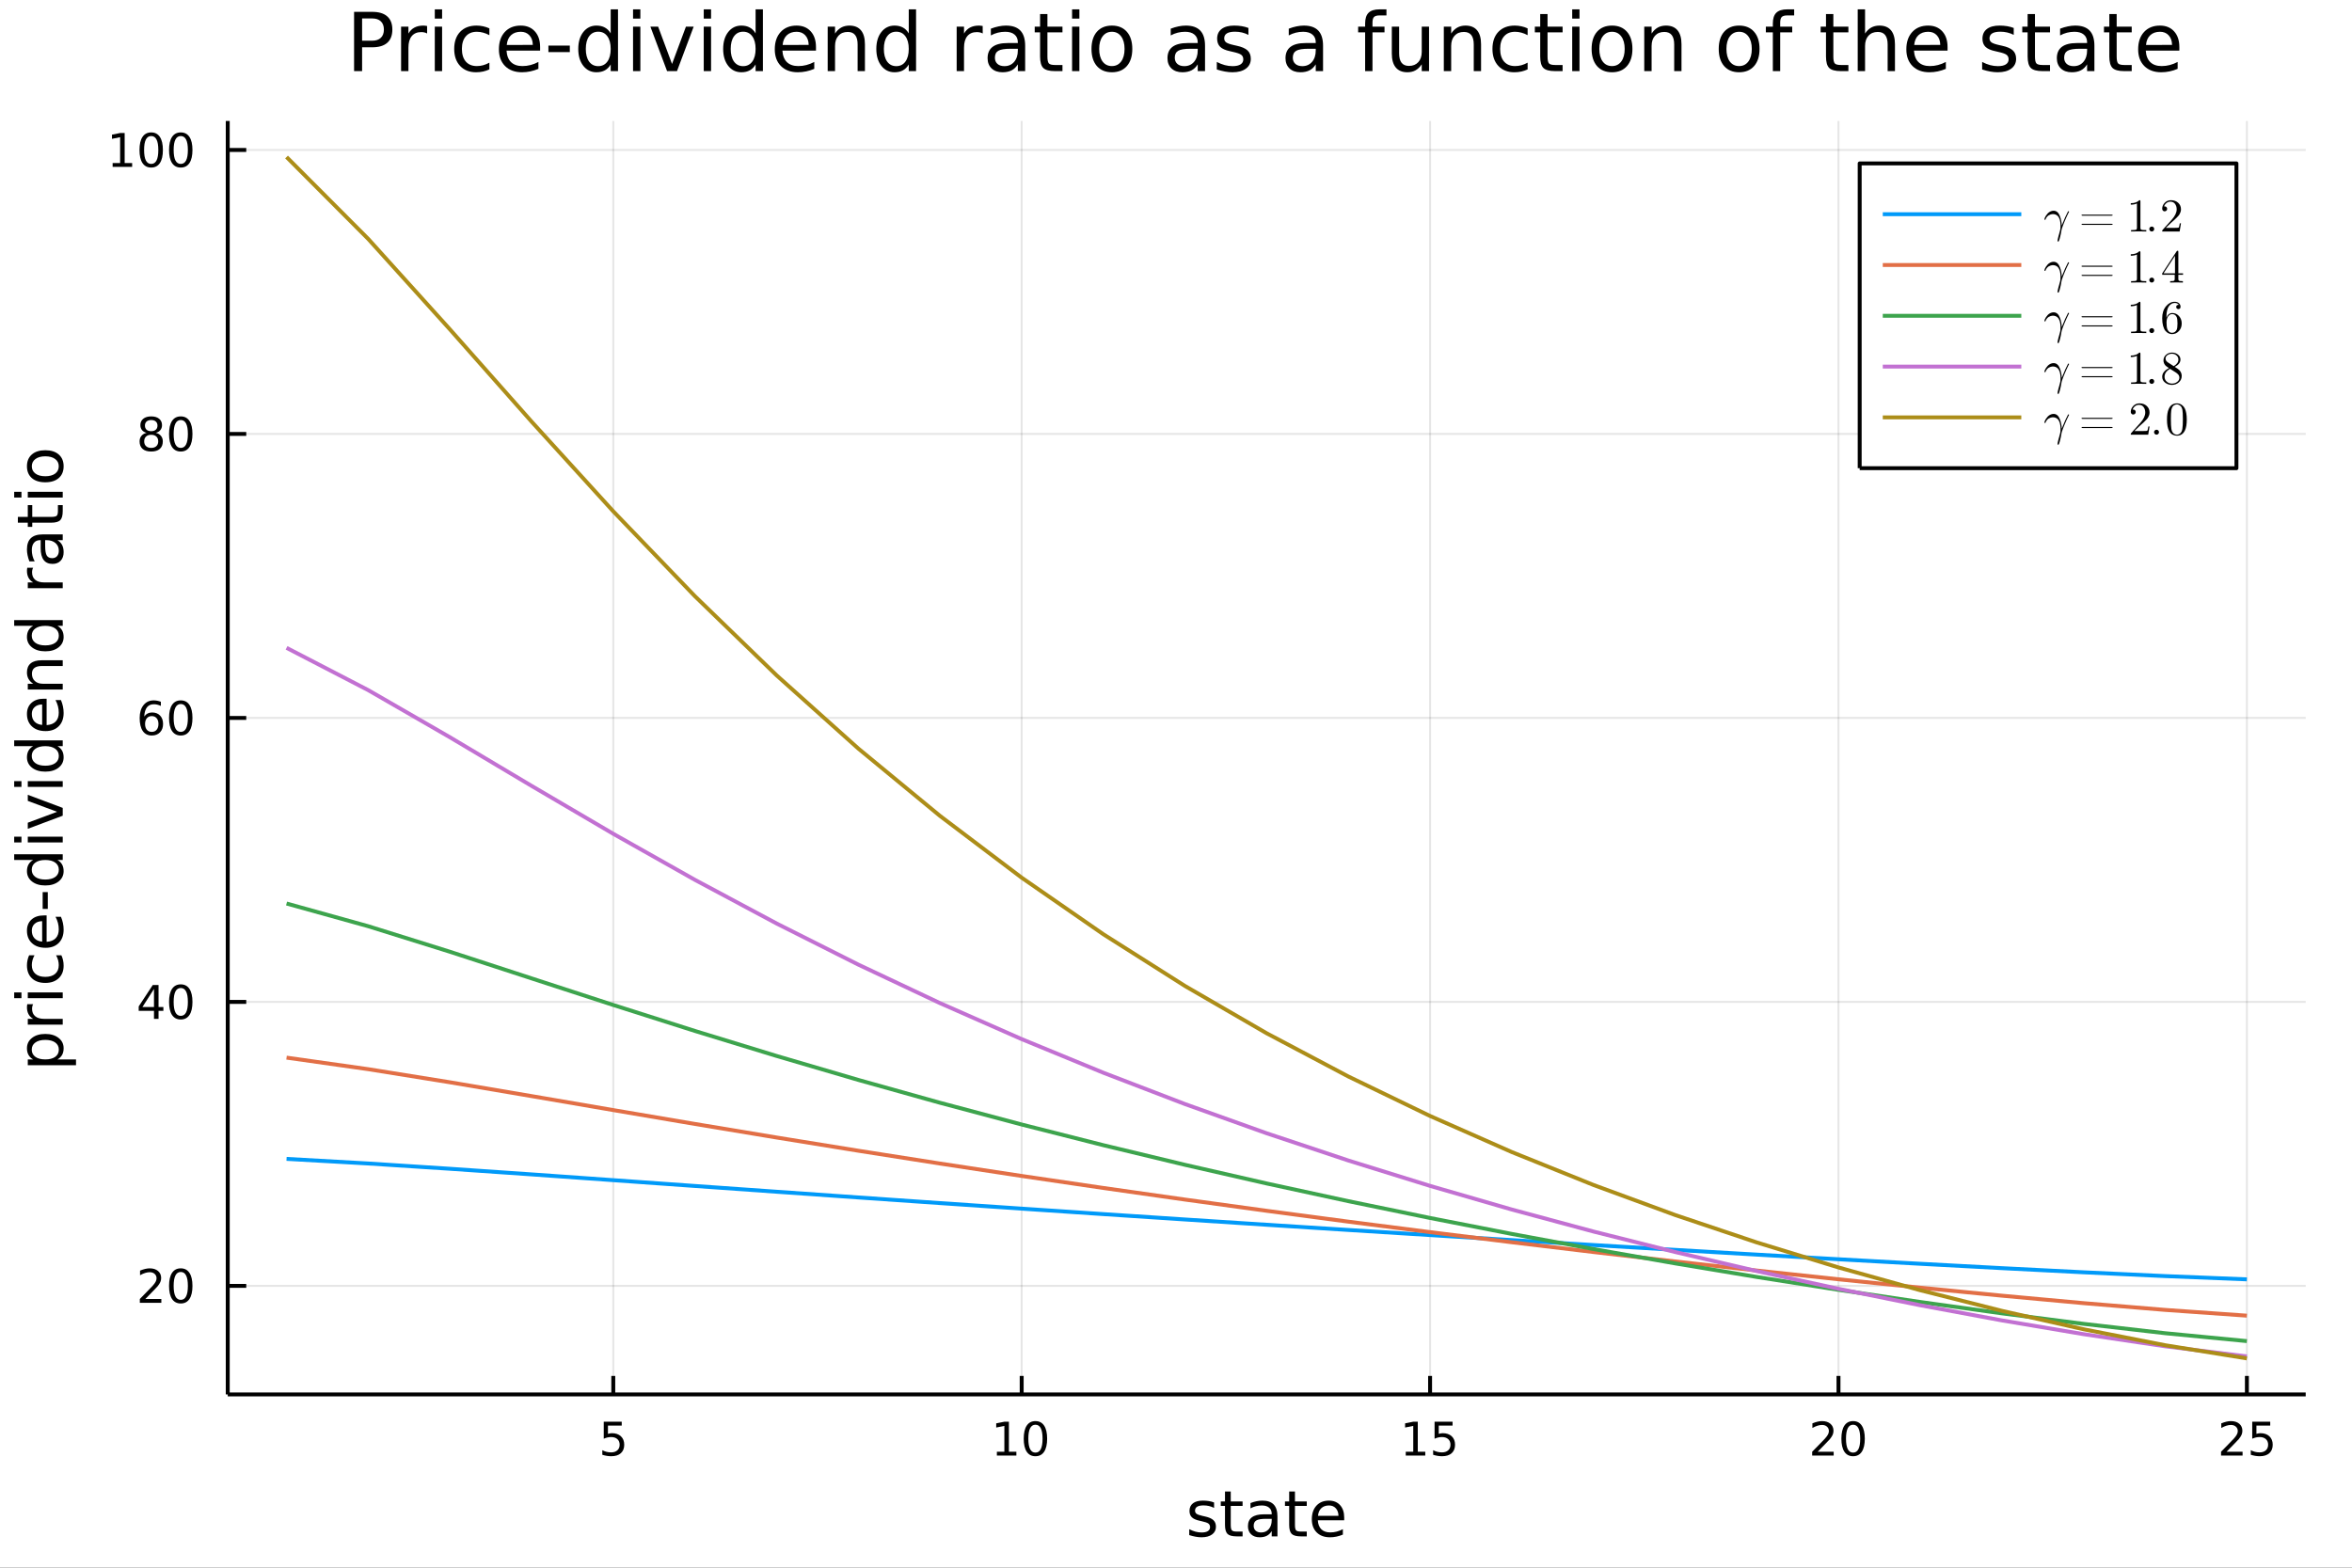 <?xml version="1.0" encoding="utf-8"?>
<svg xmlns="http://www.w3.org/2000/svg" xmlns:xlink="http://www.w3.org/1999/xlink" width="600" height="400" viewBox="0 0 2400 1600">
<rect x="0" y="0" width="2400" height="1600" fill="#333333" stroke="none"/>
<defs>
  <clipPath id="clip750">
    <rect x="0" y="0" width="2400" height="1600"/>
  </clipPath>
</defs>
<path clip-path="url(#clip750)" d="
M0 1600 L2400 1600 L2400 0 L0 0  Z
  " fill="#ffffff" fill-rule="evenodd" fill-opacity="1"/>
<defs>
  <clipPath id="clip751">
    <rect x="480" y="0" width="1681" height="1600"/>
  </clipPath>
</defs>
<defs>
  <clipPath id="clip752">
    <rect x="234" y="47" width="2120" height="1377"/>
  </clipPath>
</defs>
<path clip-path="url(#clip750)" d="
M232.389 1423.18 L2352.76 1423.18 L2352.76 123.472 L232.389 123.472  Z
  " fill="#ffffff" fill-rule="evenodd" fill-opacity="1"/>
<defs>
  <clipPath id="clip753">
    <rect x="232" y="123" width="2121" height="1301"/>
  </clipPath>
</defs>
<polyline clip-path="url(#clip753)" style="stroke:#000000; stroke-linecap:butt; stroke-linejoin:round; stroke-width:2; stroke-opacity:0.1; fill:none" points="
  625.791,1423.18 625.791,123.472 
  "/>
<polyline clip-path="url(#clip753)" style="stroke:#000000; stroke-linecap:butt; stroke-linejoin:round; stroke-width:2; stroke-opacity:0.1; fill:none" points="
  1042.53,1423.18 1042.53,123.472 
  "/>
<polyline clip-path="url(#clip753)" style="stroke:#000000; stroke-linecap:butt; stroke-linejoin:round; stroke-width:2; stroke-opacity:0.1; fill:none" points="
  1459.27,1423.18 1459.27,123.472 
  "/>
<polyline clip-path="url(#clip753)" style="stroke:#000000; stroke-linecap:butt; stroke-linejoin:round; stroke-width:2; stroke-opacity:0.1; fill:none" points="
  1876.01,1423.18 1876.01,123.472 
  "/>
<polyline clip-path="url(#clip753)" style="stroke:#000000; stroke-linecap:butt; stroke-linejoin:round; stroke-width:2; stroke-opacity:0.1; fill:none" points="
  2292.75,1423.18 2292.75,123.472 
  "/>
<polyline clip-path="url(#clip750)" style="stroke:#000000; stroke-linecap:butt; stroke-linejoin:round; stroke-width:4; stroke-opacity:1; fill:none" points="
  232.389,1423.18 2352.76,1423.18 
  "/>
<polyline clip-path="url(#clip750)" style="stroke:#000000; stroke-linecap:butt; stroke-linejoin:round; stroke-width:4; stroke-opacity:1; fill:none" points="
  625.791,1423.18 625.791,1404.28 
  "/>
<polyline clip-path="url(#clip750)" style="stroke:#000000; stroke-linecap:butt; stroke-linejoin:round; stroke-width:4; stroke-opacity:1; fill:none" points="
  1042.53,1423.18 1042.53,1404.28 
  "/>
<polyline clip-path="url(#clip750)" style="stroke:#000000; stroke-linecap:butt; stroke-linejoin:round; stroke-width:4; stroke-opacity:1; fill:none" points="
  1459.27,1423.18 1459.27,1404.28 
  "/>
<polyline clip-path="url(#clip750)" style="stroke:#000000; stroke-linecap:butt; stroke-linejoin:round; stroke-width:4; stroke-opacity:1; fill:none" points="
  1876.01,1423.18 1876.01,1404.28 
  "/>
<polyline clip-path="url(#clip750)" style="stroke:#000000; stroke-linecap:butt; stroke-linejoin:round; stroke-width:4; stroke-opacity:1; fill:none" points="
  2292.75,1423.18 2292.75,1404.28 
  "/>
<path clip-path="url(#clip750)" d="M616.069 1451.02 L634.425 1451.02 L634.425 1454.96 L620.351 1454.96 L620.351 1463.43 Q621.369 1463.08 622.388 1462.92 Q623.406 1462.73 624.425 1462.73 Q630.212 1462.73 633.592 1465.9 Q636.971 1469.08 636.971 1474.49 Q636.971 1480.07 633.499 1483.17 Q630.027 1486.25 623.707 1486.25 Q621.531 1486.25 619.263 1485.88 Q617.018 1485.51 614.61 1484.77 L614.61 1480.07 Q616.694 1481.2 618.916 1481.76 Q621.138 1482.32 623.615 1482.32 Q627.619 1482.32 629.957 1480.21 Q632.295 1478.1 632.295 1474.49 Q632.295 1470.88 629.957 1468.77 Q627.619 1466.67 623.615 1466.67 Q621.74 1466.67 619.865 1467.08 Q618.013 1467.5 616.069 1468.38 L616.069 1451.02 Z" fill="#000000" fill-rule="evenodd" fill-opacity="1" /><path clip-path="url(#clip750)" d="M1017.22 1481.64 L1024.86 1481.64 L1024.86 1455.28 L1016.55 1456.95 L1016.55 1452.69 L1024.81 1451.02 L1029.49 1451.02 L1029.49 1481.64 L1037.12 1481.64 L1037.12 1485.58 L1017.22 1485.58 L1017.22 1481.64 Z" fill="#000000" fill-rule="evenodd" fill-opacity="1" /><path clip-path="url(#clip750)" d="M1056.57 1454.1 Q1052.96 1454.1 1051.13 1457.66 Q1049.32 1461.2 1049.32 1468.33 Q1049.32 1475.44 1051.13 1479.01 Q1052.96 1482.55 1056.57 1482.55 Q1060.2 1482.55 1062.01 1479.01 Q1063.84 1475.44 1063.84 1468.33 Q1063.84 1461.2 1062.01 1457.66 Q1060.2 1454.1 1056.57 1454.1 M1056.57 1450.39 Q1062.38 1450.39 1065.43 1455 Q1068.51 1459.58 1068.51 1468.33 Q1068.51 1477.06 1065.43 1481.67 Q1062.38 1486.25 1056.57 1486.25 Q1050.76 1486.25 1047.68 1481.67 Q1044.62 1477.06 1044.62 1468.33 Q1044.62 1459.58 1047.68 1455 Q1050.76 1450.39 1056.57 1450.39 Z" fill="#000000" fill-rule="evenodd" fill-opacity="1" /><path clip-path="url(#clip750)" d="M1434.45 1481.64 L1442.09 1481.64 L1442.09 1455.28 L1433.78 1456.95 L1433.78 1452.69 L1442.05 1451.02 L1446.72 1451.02 L1446.72 1481.64 L1454.36 1481.64 L1454.36 1485.58 L1434.45 1485.58 L1434.45 1481.64 Z" fill="#000000" fill-rule="evenodd" fill-opacity="1" /><path clip-path="url(#clip750)" d="M1463.85 1451.02 L1482.21 1451.02 L1482.21 1454.96 L1468.13 1454.96 L1468.13 1463.43 Q1469.15 1463.08 1470.17 1462.92 Q1471.19 1462.73 1472.21 1462.73 Q1477.99 1462.73 1481.37 1465.9 Q1484.75 1469.08 1484.75 1474.49 Q1484.75 1480.07 1481.28 1483.17 Q1477.81 1486.25 1471.49 1486.25 Q1469.31 1486.25 1467.05 1485.88 Q1464.8 1485.51 1462.39 1484.77 L1462.39 1480.07 Q1464.48 1481.2 1466.7 1481.76 Q1468.92 1482.32 1471.4 1482.32 Q1475.4 1482.32 1477.74 1480.21 Q1480.08 1478.1 1480.08 1474.49 Q1480.08 1470.88 1477.74 1468.77 Q1475.4 1466.67 1471.4 1466.67 Q1469.52 1466.67 1467.65 1467.08 Q1465.8 1467.5 1463.85 1468.38 L1463.85 1451.02 Z" fill="#000000" fill-rule="evenodd" fill-opacity="1" /><path clip-path="url(#clip750)" d="M1854.78 1481.64 L1871.1 1481.64 L1871.1 1485.58 L1849.16 1485.58 L1849.16 1481.64 Q1851.82 1478.89 1856.4 1474.26 Q1861.01 1469.61 1862.19 1468.27 Q1864.43 1465.74 1865.31 1464.01 Q1866.22 1462.25 1866.22 1460.56 Q1866.22 1457.8 1864.27 1456.07 Q1862.35 1454.33 1859.25 1454.33 Q1857.05 1454.33 1854.59 1455.09 Q1852.16 1455.86 1849.39 1457.41 L1849.39 1452.69 Q1852.21 1451.55 1854.66 1450.97 Q1857.12 1450.39 1859.16 1450.39 Q1864.53 1450.39 1867.72 1453.08 Q1870.91 1455.77 1870.91 1460.26 Q1870.91 1462.39 1870.1 1464.31 Q1869.32 1466.2 1867.21 1468.8 Q1866.63 1469.47 1863.53 1472.69 Q1860.43 1475.88 1854.78 1481.64 Z" fill="#000000" fill-rule="evenodd" fill-opacity="1" /><path clip-path="url(#clip750)" d="M1890.91 1454.1 Q1887.3 1454.1 1885.47 1457.66 Q1883.67 1461.2 1883.67 1468.33 Q1883.67 1475.44 1885.47 1479.01 Q1887.3 1482.55 1890.91 1482.55 Q1894.55 1482.55 1896.35 1479.01 Q1898.18 1475.44 1898.18 1468.33 Q1898.18 1461.2 1896.35 1457.66 Q1894.55 1454.1 1890.91 1454.1 M1890.91 1450.39 Q1896.72 1450.39 1899.78 1455 Q1902.86 1459.58 1902.86 1468.33 Q1902.86 1477.06 1899.78 1481.67 Q1896.72 1486.25 1890.91 1486.25 Q1885.1 1486.25 1882.03 1481.67 Q1878.97 1477.06 1878.97 1468.33 Q1878.97 1459.58 1882.03 1455 Q1885.1 1450.39 1890.91 1450.39 Z" fill="#000000" fill-rule="evenodd" fill-opacity="1" /><path clip-path="url(#clip750)" d="M2272.02 1481.64 L2288.34 1481.64 L2288.34 1485.58 L2266.39 1485.58 L2266.39 1481.64 Q2269.05 1478.89 2273.64 1474.26 Q2278.24 1469.61 2279.42 1468.27 Q2281.67 1465.74 2282.55 1464.01 Q2283.45 1462.25 2283.45 1460.56 Q2283.45 1457.8 2281.51 1456.07 Q2279.59 1454.33 2276.48 1454.33 Q2274.28 1454.33 2271.83 1455.09 Q2269.4 1455.86 2266.62 1457.41 L2266.62 1452.69 Q2269.45 1451.55 2271.9 1450.97 Q2274.35 1450.39 2276.39 1450.39 Q2281.76 1450.39 2284.96 1453.08 Q2288.15 1455.77 2288.15 1460.26 Q2288.15 1462.39 2287.34 1464.31 Q2286.55 1466.2 2284.45 1468.8 Q2283.87 1469.47 2280.77 1472.69 Q2277.66 1475.88 2272.02 1481.64 Z" fill="#000000" fill-rule="evenodd" fill-opacity="1" /><path clip-path="url(#clip750)" d="M2298.2 1451.02 L2316.55 1451.02 L2316.55 1454.96 L2302.48 1454.96 L2302.48 1463.43 Q2303.5 1463.08 2304.52 1462.92 Q2305.53 1462.73 2306.55 1462.73 Q2312.34 1462.73 2315.72 1465.9 Q2319.1 1469.08 2319.1 1474.49 Q2319.1 1480.07 2315.63 1483.17 Q2312.16 1486.25 2305.84 1486.25 Q2303.66 1486.25 2301.39 1485.88 Q2299.15 1485.51 2296.74 1484.77 L2296.74 1480.07 Q2298.82 1481.2 2301.04 1481.76 Q2303.27 1482.32 2305.74 1482.32 Q2309.75 1482.32 2312.09 1480.21 Q2314.42 1478.1 2314.42 1474.49 Q2314.42 1470.88 2312.09 1468.77 Q2309.75 1466.67 2305.74 1466.67 Q2303.87 1466.67 2301.99 1467.08 Q2300.14 1467.5 2298.2 1468.38 L2298.2 1451.02 Z" fill="#000000" fill-rule="evenodd" fill-opacity="1" /><path clip-path="url(#clip750)" d="M1238.85 1533.45 L1238.85 1538.98 Q1236.36 1537.71 1233.69 1537.07 Q1231.02 1536.44 1228.15 1536.44 Q1223.79 1536.44 1221.59 1537.77 Q1219.43 1539.11 1219.43 1541.79 Q1219.43 1543.82 1220.99 1545 Q1222.55 1546.15 1227.26 1547.2 L1229.27 1547.64 Q1235.5 1548.98 1238.11 1551.43 Q1240.76 1553.85 1240.76 1558.21 Q1240.76 1563.17 1236.81 1566.07 Q1232.89 1568.97 1226.02 1568.97 Q1223.15 1568.97 1220.04 1568.39 Q1216.95 1567.85 1213.51 1566.74 L1213.51 1560.69 Q1216.76 1562.38 1219.91 1563.24 Q1223.06 1564.07 1226.15 1564.07 Q1230.28 1564.07 1232.51 1562.66 Q1234.74 1561.23 1234.74 1558.65 Q1234.74 1556.27 1233.12 1554.99 Q1231.53 1553.72 1226.08 1552.54 L1224.05 1552.07 Q1218.6 1550.92 1216.18 1548.56 Q1213.77 1546.18 1213.77 1542.04 Q1213.77 1537.01 1217.33 1534.27 Q1220.89 1531.54 1227.45 1531.54 Q1230.7 1531.54 1233.56 1532.01 Q1236.43 1532.49 1238.85 1533.45 Z" fill="#000000" fill-rule="evenodd" fill-opacity="1" /><path clip-path="url(#clip750)" d="M1255.87 1522.27 L1255.87 1532.4 L1267.94 1532.4 L1267.94 1536.95 L1255.87 1536.95 L1255.87 1556.3 Q1255.87 1560.66 1257.05 1561.9 Q1258.26 1563.14 1261.92 1563.14 L1267.94 1563.14 L1267.94 1568.04 L1261.92 1568.04 Q1255.14 1568.04 1252.56 1565.53 Q1249.99 1562.98 1249.99 1556.3 L1249.99 1536.95 L1245.69 1536.95 L1245.69 1532.4 L1249.99 1532.4 L1249.99 1522.27 L1255.87 1522.27 Z" fill="#000000" fill-rule="evenodd" fill-opacity="1" /><path clip-path="url(#clip750)" d="M1291.84 1550.12 Q1284.74 1550.12 1282.01 1551.75 Q1279.27 1553.37 1279.27 1557.29 Q1279.27 1560.4 1281.31 1562.25 Q1283.37 1564.07 1286.91 1564.07 Q1291.78 1564.07 1294.71 1560.63 Q1297.67 1557.16 1297.67 1551.43 L1297.67 1550.12 L1291.84 1550.12 M1303.52 1547.71 L1303.52 1568.04 L1297.67 1568.04 L1297.67 1562.63 Q1295.66 1565.88 1292.67 1567.44 Q1289.68 1568.97 1285.35 1568.97 Q1279.87 1568.97 1276.63 1565.91 Q1273.41 1562.82 1273.41 1557.67 Q1273.41 1551.65 1277.42 1548.6 Q1281.46 1545.54 1289.45 1545.54 L1297.67 1545.54 L1297.67 1544.97 Q1297.67 1540.93 1294.99 1538.73 Q1292.35 1536.5 1287.54 1536.5 Q1284.49 1536.5 1281.59 1537.23 Q1278.7 1537.97 1276.02 1539.43 L1276.02 1534.02 Q1279.24 1532.78 1282.26 1532.17 Q1285.28 1531.54 1288.15 1531.54 Q1295.88 1531.54 1299.7 1535.55 Q1303.52 1539.56 1303.52 1547.71 Z" fill="#000000" fill-rule="evenodd" fill-opacity="1" /><path clip-path="url(#clip750)" d="M1321.38 1522.27 L1321.38 1532.4 L1333.44 1532.4 L1333.44 1536.95 L1321.38 1536.95 L1321.38 1556.3 Q1321.38 1560.66 1322.56 1561.9 Q1323.76 1563.14 1327.42 1563.14 L1333.44 1563.14 L1333.44 1568.04 L1327.42 1568.04 Q1320.65 1568.04 1318.07 1565.53 Q1315.49 1562.98 1315.49 1556.3 L1315.49 1536.95 L1311.19 1536.95 L1311.19 1532.4 L1315.49 1532.4 L1315.49 1522.27 L1321.38 1522.27 Z" fill="#000000" fill-rule="evenodd" fill-opacity="1" /><path clip-path="url(#clip750)" d="M1371.63 1548.76 L1371.63 1551.62 L1344.71 1551.62 Q1345.09 1557.67 1348.34 1560.85 Q1351.61 1564 1357.44 1564 Q1360.81 1564 1363.96 1563.17 Q1367.15 1562.35 1370.27 1560.69 L1370.27 1566.23 Q1367.12 1567.57 1363.8 1568.27 Q1360.49 1568.97 1357.09 1568.97 Q1348.56 1568.97 1343.56 1564 Q1338.6 1559.04 1338.6 1550.57 Q1338.6 1541.82 1343.31 1536.69 Q1348.05 1531.54 1356.07 1531.54 Q1363.26 1531.54 1367.43 1536.18 Q1371.63 1540.8 1371.63 1548.76 M1365.78 1547.04 Q1365.71 1542.23 1363.07 1539.37 Q1360.46 1536.5 1356.13 1536.5 Q1351.23 1536.5 1348.27 1539.27 Q1345.34 1542.04 1344.9 1547.07 L1365.78 1547.04 Z" fill="#000000" fill-rule="evenodd" fill-opacity="1" /><polyline clip-path="url(#clip753)" style="stroke:#000000; stroke-linecap:butt; stroke-linejoin:round; stroke-width:2; stroke-opacity:0.1; fill:none" points="
  232.389,1312.39 2352.76,1312.39 
  "/>
<polyline clip-path="url(#clip753)" style="stroke:#000000; stroke-linecap:butt; stroke-linejoin:round; stroke-width:2; stroke-opacity:0.1; fill:none" points="
  232.389,1022.56 2352.76,1022.56 
  "/>
<polyline clip-path="url(#clip753)" style="stroke:#000000; stroke-linecap:butt; stroke-linejoin:round; stroke-width:2; stroke-opacity:0.1; fill:none" points="
  232.389,732.722 2352.76,732.722 
  "/>
<polyline clip-path="url(#clip753)" style="stroke:#000000; stroke-linecap:butt; stroke-linejoin:round; stroke-width:2; stroke-opacity:0.1; fill:none" points="
  232.389,442.886 2352.76,442.886 
  "/>
<polyline clip-path="url(#clip753)" style="stroke:#000000; stroke-linecap:butt; stroke-linejoin:round; stroke-width:2; stroke-opacity:0.1; fill:none" points="
  232.389,153.05 2352.76,153.05 
  "/>
<polyline clip-path="url(#clip750)" style="stroke:#000000; stroke-linecap:butt; stroke-linejoin:round; stroke-width:4; stroke-opacity:1; fill:none" points="
  232.389,1423.18 232.389,123.472 
  "/>
<polyline clip-path="url(#clip750)" style="stroke:#000000; stroke-linecap:butt; stroke-linejoin:round; stroke-width:4; stroke-opacity:1; fill:none" points="
  232.389,1312.39 251.287,1312.39 
  "/>
<polyline clip-path="url(#clip750)" style="stroke:#000000; stroke-linecap:butt; stroke-linejoin:round; stroke-width:4; stroke-opacity:1; fill:none" points="
  232.389,1022.56 251.287,1022.56 
  "/>
<polyline clip-path="url(#clip750)" style="stroke:#000000; stroke-linecap:butt; stroke-linejoin:round; stroke-width:4; stroke-opacity:1; fill:none" points="
  232.389,732.722 251.287,732.722 
  "/>
<polyline clip-path="url(#clip750)" style="stroke:#000000; stroke-linecap:butt; stroke-linejoin:round; stroke-width:4; stroke-opacity:1; fill:none" points="
  232.389,442.886 251.287,442.886 
  "/>
<polyline clip-path="url(#clip750)" style="stroke:#000000; stroke-linecap:butt; stroke-linejoin:round; stroke-width:4; stroke-opacity:1; fill:none" points="
  232.389,153.05 251.287,153.05 
  "/>
<path clip-path="url(#clip750)" d="M148.311 1325.74 L164.63 1325.74 L164.63 1329.67 L142.686 1329.67 L142.686 1325.74 Q145.348 1322.98 149.931 1318.35 Q154.538 1313.7 155.718 1312.36 Q157.964 1309.83 158.843 1308.1 Q159.746 1306.34 159.746 1304.65 Q159.746 1301.89 157.802 1300.16 Q155.88 1298.42 152.778 1298.42 Q150.579 1298.42 148.126 1299.19 Q145.695 1299.95 142.917 1301.5 L142.917 1296.78 Q145.741 1295.65 148.195 1295.07 Q150.649 1294.49 152.686 1294.49 Q158.056 1294.49 161.251 1297.17 Q164.445 1299.86 164.445 1304.35 Q164.445 1306.48 163.635 1308.4 Q162.848 1310.3 160.741 1312.89 Q160.163 1313.56 157.061 1316.78 Q153.959 1319.97 148.311 1325.74 Z" fill="#000000" fill-rule="evenodd" fill-opacity="1" /><path clip-path="url(#clip750)" d="M184.445 1298.19 Q180.834 1298.19 179.005 1301.76 Q177.2 1305.3 177.2 1312.43 Q177.2 1319.53 179.005 1323.1 Q180.834 1326.64 184.445 1326.64 Q188.079 1326.64 189.885 1323.1 Q191.713 1319.53 191.713 1312.43 Q191.713 1305.3 189.885 1301.76 Q188.079 1298.19 184.445 1298.19 M184.445 1294.49 Q190.255 1294.49 193.311 1299.09 Q196.389 1303.68 196.389 1312.43 Q196.389 1321.15 193.311 1325.76 Q190.255 1330.34 184.445 1330.34 Q178.635 1330.34 175.556 1325.76 Q172.501 1321.15 172.501 1312.43 Q172.501 1303.68 175.556 1299.09 Q178.635 1294.49 184.445 1294.49 Z" fill="#000000" fill-rule="evenodd" fill-opacity="1" /><path clip-path="url(#clip750)" d="M157.13 1009.35 L145.325 1027.8 L157.13 1027.8 L157.13 1009.35 M155.903 1005.28 L161.783 1005.28 L161.783 1027.8 L166.714 1027.8 L166.714 1031.69 L161.783 1031.69 L161.783 1039.84 L157.13 1039.84 L157.13 1031.69 L141.529 1031.69 L141.529 1027.18 L155.903 1005.28 Z" fill="#000000" fill-rule="evenodd" fill-opacity="1" /><path clip-path="url(#clip750)" d="M184.445 1008.36 Q180.834 1008.36 179.005 1011.92 Q177.2 1015.46 177.2 1022.59 Q177.2 1029.7 179.005 1033.26 Q180.834 1036.8 184.445 1036.8 Q188.079 1036.8 189.885 1033.26 Q191.713 1029.7 191.713 1022.59 Q191.713 1015.46 189.885 1011.92 Q188.079 1008.36 184.445 1008.36 M184.445 1004.65 Q190.255 1004.65 193.311 1009.26 Q196.389 1013.84 196.389 1022.59 Q196.389 1031.32 193.311 1035.93 Q190.255 1040.51 184.445 1040.51 Q178.635 1040.51 175.556 1035.93 Q172.501 1031.32 172.501 1022.59 Q172.501 1013.84 175.556 1009.26 Q178.635 1004.65 184.445 1004.65 Z" fill="#000000" fill-rule="evenodd" fill-opacity="1" /><path clip-path="url(#clip750)" d="M154.862 730.858 Q151.714 730.858 149.862 733.011 Q148.033 735.164 148.033 738.914 Q148.033 742.64 149.862 744.816 Q151.714 746.969 154.862 746.969 Q158.01 746.969 159.839 744.816 Q161.69 742.64 161.69 738.914 Q161.69 735.164 159.839 733.011 Q158.01 730.858 154.862 730.858 M164.144 716.205 L164.144 720.465 Q162.385 719.631 160.579 719.191 Q158.797 718.752 157.038 718.752 Q152.408 718.752 149.954 721.877 Q147.524 725.002 147.177 731.321 Q148.542 729.307 150.603 728.242 Q152.663 727.154 155.14 727.154 Q160.348 727.154 163.357 730.326 Q166.39 733.474 166.39 738.914 Q166.39 744.238 163.241 747.455 Q160.093 750.673 154.862 750.673 Q148.866 750.673 145.695 746.089 Q142.524 741.483 142.524 732.756 Q142.524 724.562 146.413 719.701 Q150.302 714.817 156.853 714.817 Q158.612 714.817 160.394 715.164 Q162.2 715.511 164.144 716.205 Z" fill="#000000" fill-rule="evenodd" fill-opacity="1" /><path clip-path="url(#clip750)" d="M184.445 718.52 Q180.834 718.52 179.005 722.085 Q177.2 725.627 177.2 732.756 Q177.2 739.863 179.005 743.427 Q180.834 746.969 184.445 746.969 Q188.079 746.969 189.885 743.427 Q191.713 739.863 191.713 732.756 Q191.713 725.627 189.885 722.085 Q188.079 718.52 184.445 718.52 M184.445 714.817 Q190.255 714.817 193.311 719.423 Q196.389 724.006 196.389 732.756 Q196.389 741.483 193.311 746.089 Q190.255 750.673 184.445 750.673 Q178.635 750.673 175.556 746.089 Q172.501 741.483 172.501 732.756 Q172.501 724.006 175.556 719.423 Q178.635 714.817 184.445 714.817 Z" fill="#000000" fill-rule="evenodd" fill-opacity="1" /><path clip-path="url(#clip750)" d="M154.283 443.754 Q150.95 443.754 149.028 445.536 Q147.13 447.319 147.13 450.444 Q147.13 453.569 149.028 455.351 Q150.95 457.134 154.283 457.134 Q157.616 457.134 159.538 455.351 Q161.459 453.546 161.459 450.444 Q161.459 447.319 159.538 445.536 Q157.64 443.754 154.283 443.754 M149.607 441.763 Q146.598 441.023 144.908 438.962 Q143.241 436.902 143.241 433.939 Q143.241 429.796 146.181 427.388 Q149.144 424.981 154.283 424.981 Q159.445 424.981 162.385 427.388 Q165.325 429.796 165.325 433.939 Q165.325 436.902 163.635 438.962 Q161.968 441.023 158.982 441.763 Q162.362 442.55 164.237 444.842 Q166.135 447.134 166.135 450.444 Q166.135 455.467 163.056 458.152 Q160.001 460.837 154.283 460.837 Q148.566 460.837 145.487 458.152 Q142.431 455.467 142.431 450.444 Q142.431 447.134 144.329 444.842 Q146.228 442.55 149.607 441.763 M147.894 434.379 Q147.894 437.064 149.561 438.569 Q151.251 440.073 154.283 440.073 Q157.292 440.073 158.982 438.569 Q160.695 437.064 160.695 434.379 Q160.695 431.694 158.982 430.189 Q157.292 428.685 154.283 428.685 Q151.251 428.685 149.561 430.189 Q147.894 431.694 147.894 434.379 Z" fill="#000000" fill-rule="evenodd" fill-opacity="1" /><path clip-path="url(#clip750)" d="M184.445 428.685 Q180.834 428.685 179.005 432.249 Q177.2 435.791 177.2 442.921 Q177.2 450.027 179.005 453.592 Q180.834 457.134 184.445 457.134 Q188.079 457.134 189.885 453.592 Q191.713 450.027 191.713 442.921 Q191.713 435.791 189.885 432.249 Q188.079 428.685 184.445 428.685 M184.445 424.981 Q190.255 424.981 193.311 429.587 Q196.389 434.171 196.389 442.921 Q196.389 451.647 193.311 456.254 Q190.255 460.837 184.445 460.837 Q178.635 460.837 175.556 456.254 Q172.501 451.647 172.501 442.921 Q172.501 434.171 175.556 429.587 Q178.635 424.981 184.445 424.981 Z" fill="#000000" fill-rule="evenodd" fill-opacity="1" /><path clip-path="url(#clip750)" d="M114.931 166.395 L122.57 166.395 L122.57 140.03 L114.26 141.696 L114.26 137.437 L122.524 135.77 L127.2 135.77 L127.2 166.395 L134.839 166.395 L134.839 170.33 L114.931 170.33 L114.931 166.395 Z" fill="#000000" fill-rule="evenodd" fill-opacity="1" /><path clip-path="url(#clip750)" d="M154.283 138.849 Q150.672 138.849 148.843 142.414 Q147.038 145.956 147.038 153.085 Q147.038 160.192 148.843 163.756 Q150.672 167.298 154.283 167.298 Q157.917 167.298 159.723 163.756 Q161.552 160.192 161.552 153.085 Q161.552 145.956 159.723 142.414 Q157.917 138.849 154.283 138.849 M154.283 135.145 Q160.093 135.145 163.149 139.752 Q166.227 144.335 166.227 153.085 Q166.227 161.812 163.149 166.418 Q160.093 171.002 154.283 171.002 Q148.473 171.002 145.394 166.418 Q142.339 161.812 142.339 153.085 Q142.339 144.335 145.394 139.752 Q148.473 135.145 154.283 135.145 Z" fill="#000000" fill-rule="evenodd" fill-opacity="1" /><path clip-path="url(#clip750)" d="M184.445 138.849 Q180.834 138.849 179.005 142.414 Q177.2 145.956 177.2 153.085 Q177.2 160.192 179.005 163.756 Q180.834 167.298 184.445 167.298 Q188.079 167.298 189.885 163.756 Q191.713 160.192 191.713 153.085 Q191.713 145.956 189.885 142.414 Q188.079 138.849 184.445 138.849 M184.445 135.145 Q190.255 135.145 193.311 139.752 Q196.389 144.335 196.389 153.085 Q196.389 161.812 193.311 166.418 Q190.255 171.002 184.445 171.002 Q178.635 171.002 175.556 166.418 Q172.501 161.812 172.501 153.085 Q172.501 144.335 175.556 139.752 Q178.635 135.145 184.445 135.145 Z" fill="#000000" fill-rule="evenodd" fill-opacity="1" /><path clip-path="url(#clip750)" d="M58.657 1081.25 L77.563 1081.25 L77.563 1087.14 L28.356 1087.14 L28.356 1081.25 L33.767 1081.25 Q30.584 1079.41 29.056 1076.6 Q27.497 1073.77 27.497 1069.86 Q27.497 1063.36 32.653 1059.32 Q37.809 1055.25 46.212 1055.25 Q54.615 1055.25 59.771 1059.32 Q64.927 1063.36 64.927 1069.86 Q64.927 1073.77 63.399 1076.6 Q61.84 1079.41 58.657 1081.25 M46.212 1061.33 Q39.751 1061.33 36.09 1064 Q32.398 1066.64 32.398 1071.29 Q32.398 1075.94 36.09 1078.61 Q39.751 1081.25 46.212 1081.25 Q52.673 1081.25 56.365 1078.61 Q60.026 1075.94 60.026 1071.29 Q60.026 1066.64 56.365 1064 Q52.673 1061.33 46.212 1061.33 Z" fill="#000000" fill-rule="evenodd" fill-opacity="1" /><path clip-path="url(#clip750)" d="M33.831 1024.88 Q33.258 1025.87 33.003 1027.05 Q32.717 1028.19 32.717 1029.59 Q32.717 1034.56 35.963 1037.23 Q39.178 1039.87 45.225 1039.87 L64.004 1039.87 L64.004 1045.76 L28.356 1045.76 L28.356 1039.87 L33.894 1039.87 Q30.648 1038.03 29.088 1035.07 Q27.497 1032.11 27.497 1027.87 Q27.497 1027.27 27.592 1026.54 Q27.656 1025.81 27.815 1024.91 L33.831 1024.88 Z" fill="#000000" fill-rule="evenodd" fill-opacity="1" /><path clip-path="url(#clip750)" d="M28.356 1018.74 L28.356 1012.88 L64.004 1012.88 L64.004 1018.74 L28.356 1018.74 M14.479 1018.74 L14.479 1012.88 L21.895 1012.88 L21.895 1018.74 L14.479 1018.74 Z" fill="#000000" fill-rule="evenodd" fill-opacity="1" /><path clip-path="url(#clip750)" d="M29.725 974.976 L35.199 974.976 Q33.831 977.458 33.162 979.973 Q32.462 982.455 32.462 985.002 Q32.462 990.699 36.09 993.85 Q39.687 997.001 46.212 997.001 Q52.737 997.001 56.365 993.85 Q59.962 990.699 59.962 985.002 Q59.962 982.455 59.294 979.973 Q58.593 977.458 57.225 974.976 L62.636 974.976 Q63.781 977.426 64.354 980.068 Q64.927 982.678 64.927 985.638 Q64.927 993.691 59.866 998.433 Q54.806 1003.18 46.212 1003.18 Q37.491 1003.18 32.494 998.401 Q27.497 993.595 27.497 985.256 Q27.497 982.551 28.07 979.973 Q28.611 977.395 29.725 974.976 Z" fill="#000000" fill-rule="evenodd" fill-opacity="1" /><path clip-path="url(#clip750)" d="M44.716 934.299 L47.581 934.299 L47.581 961.226 Q53.628 960.844 56.811 957.597 Q59.962 954.319 59.962 948.494 Q59.962 945.12 59.134 941.969 Q58.307 938.787 56.652 935.667 L62.19 935.667 Q63.527 938.818 64.227 942.129 Q64.927 945.439 64.927 948.844 Q64.927 957.374 59.962 962.372 Q54.997 967.337 46.53 967.337 Q37.777 967.337 32.653 962.626 Q27.497 957.884 27.497 949.863 Q27.497 942.67 32.144 938.5 Q36.759 934.299 44.716 934.299 M42.997 940.155 Q38.191 940.219 35.327 942.861 Q32.462 945.471 32.462 949.799 Q32.462 954.701 35.231 957.661 Q38 960.589 43.029 961.035 L42.997 940.155 Z" fill="#000000" fill-rule="evenodd" fill-opacity="1" /><path clip-path="url(#clip750)" d="M43.538 927.647 L43.538 910.491 L48.758 910.491 L48.758 927.647 L43.538 927.647 Z" fill="#000000" fill-rule="evenodd" fill-opacity="1" /><path clip-path="url(#clip750)" d="M33.767 877.708 L14.479 877.708 L14.479 871.851 L64.004 871.851 L64.004 877.708 L58.657 877.708 Q61.84 879.554 63.399 882.386 Q64.927 885.187 64.927 889.134 Q64.927 895.595 59.771 899.669 Q54.615 903.712 46.212 903.712 Q37.809 903.712 32.653 899.669 Q27.497 895.595 27.497 889.134 Q27.497 885.187 29.056 882.386 Q30.584 879.554 33.767 877.708 M46.212 897.664 Q52.673 897.664 56.365 895.022 Q60.026 892.349 60.026 887.702 Q60.026 883.055 56.365 880.381 Q52.673 877.708 46.212 877.708 Q39.751 877.708 36.09 880.381 Q32.398 883.055 32.398 887.702 Q32.398 892.349 36.09 895.022 Q39.751 897.664 46.212 897.664 Z" fill="#000000" fill-rule="evenodd" fill-opacity="1" /><path clip-path="url(#clip750)" d="M28.356 859.788 L28.356 853.932 L64.004 853.932 L64.004 859.788 L28.356 859.788 M14.479 859.788 L14.479 853.932 L21.895 853.932 L21.895 859.788 L14.479 859.788 Z" fill="#000000" fill-rule="evenodd" fill-opacity="1" /><path clip-path="url(#clip750)" d="M28.356 845.879 L28.356 839.673 L58.275 828.533 L28.356 817.393 L28.356 811.186 L64.004 824.554 L64.004 832.511 L28.356 845.879 Z" fill="#000000" fill-rule="evenodd" fill-opacity="1" /><path clip-path="url(#clip750)" d="M28.356 803.102 L28.356 797.245 L64.004 797.245 L64.004 803.102 L28.356 803.102 M14.479 803.102 L14.479 797.245 L21.895 797.245 L21.895 803.102 L14.479 803.102 Z" fill="#000000" fill-rule="evenodd" fill-opacity="1" /><path clip-path="url(#clip750)" d="M33.767 761.534 L14.479 761.534 L14.479 755.677 L64.004 755.677 L64.004 761.534 L58.657 761.534 Q61.84 763.38 63.399 766.212 Q64.927 769.013 64.927 772.96 Q64.927 779.421 59.771 783.495 Q54.615 787.537 46.212 787.537 Q37.809 787.537 32.653 783.495 Q27.497 779.421 27.497 772.96 Q27.497 769.013 29.056 766.212 Q30.584 763.38 33.767 761.534 M46.212 781.49 Q52.673 781.49 56.365 778.848 Q60.026 776.175 60.026 771.528 Q60.026 766.881 56.365 764.207 Q52.673 761.534 46.212 761.534 Q39.751 761.534 36.09 764.207 Q32.398 766.881 32.398 771.528 Q32.398 776.175 36.09 778.848 Q39.751 781.49 46.212 781.49 Z" fill="#000000" fill-rule="evenodd" fill-opacity="1" /><path clip-path="url(#clip750)" d="M44.716 713.122 L47.581 713.122 L47.581 740.049 Q53.628 739.667 56.811 736.421 Q59.962 733.142 59.962 727.318 Q59.962 723.944 59.134 720.793 Q58.307 717.61 56.652 714.491 L62.19 714.491 Q63.527 717.642 64.227 720.952 Q64.927 724.262 64.927 727.668 Q64.927 736.198 59.962 741.195 Q54.997 746.16 46.53 746.16 Q37.777 746.16 32.653 741.45 Q27.497 736.707 27.497 728.686 Q27.497 721.493 32.144 717.324 Q36.759 713.122 44.716 713.122 M42.997 718.979 Q38.191 719.042 35.327 721.684 Q32.462 724.294 32.462 728.623 Q32.462 733.524 35.231 736.484 Q38 739.413 43.029 739.858 L42.997 718.979 Z" fill="#000000" fill-rule="evenodd" fill-opacity="1" /><path clip-path="url(#clip750)" d="M42.488 673.878 L64.004 673.878 L64.004 679.734 L42.679 679.734 Q37.618 679.734 35.104 681.708 Q32.589 683.681 32.589 687.628 Q32.589 692.37 35.613 695.107 Q38.637 697.845 43.857 697.845 L64.004 697.845 L64.004 703.733 L28.356 703.733 L28.356 697.845 L33.894 697.845 Q30.68 695.744 29.088 692.911 Q27.497 690.047 27.497 686.323 Q27.497 680.18 31.316 677.029 Q35.104 673.878 42.488 673.878 Z" fill="#000000" fill-rule="evenodd" fill-opacity="1" /><path clip-path="url(#clip750)" d="M33.767 638.739 L14.479 638.739 L14.479 632.883 L64.004 632.883 L64.004 638.739 L58.657 638.739 Q61.84 640.585 63.399 643.418 Q64.927 646.219 64.927 650.165 Q64.927 656.627 59.771 660.701 Q54.615 664.743 46.212 664.743 Q37.809 664.743 32.653 660.701 Q27.497 656.627 27.497 650.165 Q27.497 646.219 29.056 643.418 Q30.584 640.585 33.767 638.739 M46.212 658.696 Q52.673 658.696 56.365 656.054 Q60.026 653.38 60.026 648.733 Q60.026 644.086 56.365 641.413 Q52.673 638.739 46.212 638.739 Q39.751 638.739 36.09 641.413 Q32.398 644.086 32.398 648.733 Q32.398 653.38 36.09 656.054 Q39.751 658.696 46.212 658.696 Z" fill="#000000" fill-rule="evenodd" fill-opacity="1" /><path clip-path="url(#clip750)" d="M33.831 579.442 Q33.258 580.429 33.003 581.607 Q32.717 582.753 32.717 584.153 Q32.717 589.118 35.963 591.792 Q39.178 594.434 45.225 594.434 L64.004 594.434 L64.004 600.322 L28.356 600.322 L28.356 594.434 L33.894 594.434 Q30.648 592.588 29.088 589.628 Q27.497 586.668 27.497 582.434 Q27.497 581.83 27.592 581.098 Q27.656 580.366 27.815 579.474 L33.831 579.442 Z" fill="#000000" fill-rule="evenodd" fill-opacity="1" /><path clip-path="url(#clip750)" d="M46.085 557.099 Q46.085 564.197 47.708 566.934 Q49.331 569.671 53.246 569.671 Q56.365 569.671 58.211 567.634 Q60.026 565.565 60.026 562.032 Q60.026 557.163 56.588 554.234 Q53.119 551.274 47.39 551.274 L46.085 551.274 L46.085 557.099 M43.666 545.418 L64.004 545.418 L64.004 551.274 L58.593 551.274 Q61.84 553.279 63.399 556.271 Q64.927 559.263 64.927 563.592 Q64.927 569.066 61.872 572.313 Q58.784 575.528 53.628 575.528 Q47.612 575.528 44.557 571.517 Q41.501 567.475 41.501 559.486 L41.501 551.274 L40.928 551.274 Q36.886 551.274 34.69 553.948 Q32.462 556.59 32.462 561.396 Q32.462 564.451 33.194 567.348 Q33.926 570.244 35.39 572.918 L29.98 572.918 Q28.738 569.703 28.133 566.679 Q27.497 563.656 27.497 560.791 Q27.497 553.057 31.507 549.237 Q35.518 545.418 43.666 545.418 Z" fill="#000000" fill-rule="evenodd" fill-opacity="1" /><path clip-path="url(#clip750)" d="M18.235 527.562 L28.356 527.562 L28.356 515.499 L32.908 515.499 L32.908 527.562 L52.259 527.562 Q56.62 527.562 57.861 526.384 Q59.103 525.175 59.103 521.515 L59.103 515.499 L64.004 515.499 L64.004 521.515 Q64.004 528.294 61.49 530.872 Q58.943 533.45 52.259 533.45 L32.908 533.45 L32.908 537.747 L28.356 537.747 L28.356 533.45 L18.235 533.45 L18.235 527.562 Z" fill="#000000" fill-rule="evenodd" fill-opacity="1" /><path clip-path="url(#clip750)" d="M28.356 507.796 L28.356 501.94 L64.004 501.94 L64.004 507.796 L28.356 507.796 M14.479 507.796 L14.479 501.94 L21.895 501.94 L21.895 507.796 L14.479 507.796 Z" fill="#000000" fill-rule="evenodd" fill-opacity="1" /><path clip-path="url(#clip750)" d="M32.462 475.872 Q32.462 480.583 36.154 483.32 Q39.815 486.058 46.212 486.058 Q52.609 486.058 56.302 483.352 Q59.962 480.615 59.962 475.872 Q59.962 471.194 56.27 468.456 Q52.578 465.719 46.212 465.719 Q39.878 465.719 36.186 468.456 Q32.462 471.194 32.462 475.872 M27.497 475.872 Q27.497 468.234 32.462 463.873 Q37.427 459.513 46.212 459.513 Q54.965 459.513 59.962 463.873 Q64.927 468.234 64.927 475.872 Q64.927 483.543 59.962 487.904 Q54.965 492.232 46.212 492.232 Q37.427 492.232 32.462 487.904 Q27.497 483.543 27.497 475.872 Z" fill="#000000" fill-rule="evenodd" fill-opacity="1" /><path clip-path="url(#clip750)" d="M369.493 18.82 L369.493 41.546 L379.782 41.546 Q385.494 41.546 388.613 38.589 Q391.733 35.632 391.733 30.163 Q391.733 24.735 388.613 21.778 Q385.494 18.82 379.782 18.82 L369.493 18.82 M361.31 12.096 L379.782 12.096 Q389.95 12.096 395.135 16.714 Q400.361 21.292 400.361 30.163 Q400.361 39.115 395.135 43.693 Q389.95 48.271 379.782 48.271 L369.493 48.271 L369.493 72.576 L361.31 72.576 L361.31 12.096 Z" fill="#000000" fill-rule="evenodd" fill-opacity="1" /><path clip-path="url(#clip750)" d="M435.847 34.173 Q434.591 33.444 433.092 33.12 Q431.634 32.756 429.852 32.756 Q423.532 32.756 420.129 36.888 Q416.767 40.979 416.767 48.676 L416.767 72.576 L409.273 72.576 L409.273 27.206 L416.767 27.206 L416.767 34.254 Q419.117 30.122 422.884 28.138 Q426.651 26.112 432.039 26.112 Q432.809 26.112 433.74 26.234 Q434.672 26.315 435.806 26.517 L435.847 34.173 Z" fill="#000000" fill-rule="evenodd" fill-opacity="1" /><path clip-path="url(#clip750)" d="M443.665 27.206 L451.119 27.206 L451.119 72.576 L443.665 72.576 L443.665 27.206 M443.665 9.544 L451.119 9.544 L451.119 18.983 L443.665 18.983 L443.665 9.544 Z" fill="#000000" fill-rule="evenodd" fill-opacity="1" /><path clip-path="url(#clip750)" d="M499.365 28.948 L499.365 35.915 Q496.205 34.173 493.005 33.323 Q489.845 32.431 486.605 32.431 Q479.354 32.431 475.343 37.05 Q471.333 41.627 471.333 49.931 Q471.333 58.236 475.343 62.854 Q479.354 67.431 486.605 67.431 Q489.845 67.431 493.005 66.581 Q496.205 65.689 499.365 63.948 L499.365 70.834 Q496.246 72.292 492.884 73.022 Q489.562 73.751 485.795 73.751 Q475.546 73.751 469.51 67.31 Q463.474 60.869 463.474 49.931 Q463.474 38.832 469.55 32.472 Q475.667 26.112 486.281 26.112 Q489.724 26.112 493.005 26.841 Q496.286 27.53 499.365 28.948 Z" fill="#000000" fill-rule="evenodd" fill-opacity="1" /><path clip-path="url(#clip750)" d="M551.136 48.028 L551.136 51.673 L516.865 51.673 Q517.351 59.37 521.483 63.421 Q525.655 67.431 533.069 67.431 Q537.363 67.431 541.373 66.378 Q545.424 65.325 549.394 63.218 L549.394 70.267 Q545.383 71.968 541.17 72.86 Q536.957 73.751 532.623 73.751 Q521.767 73.751 515.407 67.431 Q509.087 61.112 509.087 50.337 Q509.087 39.197 515.083 32.675 Q521.118 26.112 531.327 26.112 Q540.482 26.112 545.788 32.026 Q551.136 37.9 551.136 48.028 M543.682 45.84 Q543.601 39.723 540.239 36.077 Q536.917 32.431 531.408 32.431 Q525.169 32.431 521.402 35.956 Q517.675 39.48 517.108 45.88 L543.682 45.84 Z" fill="#000000" fill-rule="evenodd" fill-opacity="1" /><path clip-path="url(#clip750)" d="M559.602 46.529 L581.436 46.529 L581.436 53.172 L559.602 53.172 L559.602 46.529 Z" fill="#000000" fill-rule="evenodd" fill-opacity="1" /><path clip-path="url(#clip750)" d="M623.161 34.092 L623.161 9.544 L630.614 9.544 L630.614 72.576 L623.161 72.576 L623.161 65.77 Q620.811 69.821 617.206 71.806 Q613.641 73.751 608.618 73.751 Q600.395 73.751 595.209 67.188 Q590.065 60.626 590.065 49.931 Q590.065 39.237 595.209 32.675 Q600.395 26.112 608.618 26.112 Q613.641 26.112 617.206 28.097 Q620.811 30.041 623.161 34.092 M597.762 49.931 Q597.762 58.155 601.124 62.854 Q604.527 67.512 610.441 67.512 Q616.355 67.512 619.758 62.854 Q623.161 58.155 623.161 49.931 Q623.161 41.708 619.758 37.05 Q616.355 32.35 610.441 32.35 Q604.527 32.35 601.124 37.05 Q597.762 41.708 597.762 49.931 Z" fill="#000000" fill-rule="evenodd" fill-opacity="1" /><path clip-path="url(#clip750)" d="M645.967 27.206 L653.421 27.206 L653.421 72.576 L645.967 72.576 L645.967 27.206 M645.967 9.544 L653.421 9.544 L653.421 18.983 L645.967 18.983 L645.967 9.544 Z" fill="#000000" fill-rule="evenodd" fill-opacity="1" /><path clip-path="url(#clip750)" d="M663.67 27.206 L671.569 27.206 L685.747 65.284 L699.925 27.206 L707.825 27.206 L690.811 72.576 L680.684 72.576 L663.67 27.206 Z" fill="#000000" fill-rule="evenodd" fill-opacity="1" /><path clip-path="url(#clip750)" d="M718.114 27.206 L725.568 27.206 L725.568 72.576 L718.114 72.576 L718.114 27.206 M718.114 9.544 L725.568 9.544 L725.568 18.983 L718.114 18.983 L718.114 9.544 Z" fill="#000000" fill-rule="evenodd" fill-opacity="1" /><path clip-path="url(#clip750)" d="M771.019 34.092 L771.019 9.544 L778.472 9.544 L778.472 72.576 L771.019 72.576 L771.019 65.77 Q768.669 69.821 765.064 71.806 Q761.499 73.751 756.476 73.751 Q748.253 73.751 743.067 67.188 Q737.923 60.626 737.923 49.931 Q737.923 39.237 743.067 32.675 Q748.253 26.112 756.476 26.112 Q761.499 26.112 765.064 28.097 Q768.669 30.041 771.019 34.092 M745.62 49.931 Q745.62 58.155 748.982 62.854 Q752.385 67.512 758.299 67.512 Q764.213 67.512 767.616 62.854 Q771.019 58.155 771.019 49.931 Q771.019 41.708 767.616 37.05 Q764.213 32.35 758.299 32.35 Q752.385 32.35 748.982 37.05 Q745.62 41.708 745.62 49.931 Z" fill="#000000" fill-rule="evenodd" fill-opacity="1" /><path clip-path="url(#clip750)" d="M832.633 48.028 L832.633 51.673 L798.362 51.673 Q798.848 59.37 802.98 63.421 Q807.153 67.431 814.566 67.431 Q818.86 67.431 822.87 66.378 Q826.921 65.325 830.891 63.218 L830.891 70.267 Q826.881 71.968 822.668 72.86 Q818.455 73.751 814.12 73.751 Q803.264 73.751 796.904 67.431 Q790.585 61.112 790.585 50.337 Q790.585 39.197 796.58 32.675 Q802.616 26.112 812.824 26.112 Q821.979 26.112 827.286 32.026 Q832.633 37.9 832.633 48.028 M825.179 45.84 Q825.098 39.723 821.736 36.077 Q818.414 32.431 812.905 32.431 Q806.667 32.431 802.899 35.956 Q799.172 39.48 798.605 45.88 L825.179 45.84 Z" fill="#000000" fill-rule="evenodd" fill-opacity="1" /><path clip-path="url(#clip750)" d="M882.581 45.192 L882.581 72.576 L875.127 72.576 L875.127 45.435 Q875.127 38.994 872.615 35.794 Q870.104 32.594 865.081 32.594 Q859.045 32.594 855.561 36.442 Q852.077 40.29 852.077 46.934 L852.077 72.576 L844.583 72.576 L844.583 27.206 L852.077 27.206 L852.077 34.254 Q854.751 30.163 858.356 28.138 Q862.002 26.112 866.742 26.112 Q874.56 26.112 878.57 30.973 Q882.581 35.794 882.581 45.192 Z" fill="#000000" fill-rule="evenodd" fill-opacity="1" /><path clip-path="url(#clip750)" d="M927.303 34.092 L927.303 9.544 L934.756 9.544 L934.756 72.576 L927.303 72.576 L927.303 65.77 Q924.953 69.821 921.348 71.806 Q917.783 73.751 912.76 73.751 Q904.537 73.751 899.351 67.188 Q894.207 60.626 894.207 49.931 Q894.207 39.237 899.351 32.675 Q904.537 26.112 912.76 26.112 Q917.783 26.112 921.348 28.097 Q924.953 30.041 927.303 34.092 M901.903 49.931 Q901.903 58.155 905.266 62.854 Q908.668 67.512 914.583 67.512 Q920.497 67.512 923.9 62.854 Q927.303 58.155 927.303 49.931 Q927.303 41.708 923.9 37.05 Q920.497 32.35 914.583 32.35 Q908.668 32.35 905.266 37.05 Q901.903 41.708 901.903 49.931 Z" fill="#000000" fill-rule="evenodd" fill-opacity="1" /><path clip-path="url(#clip750)" d="M1002.77 34.173 Q1001.52 33.444 1000.02 33.12 Q998.558 32.756 996.776 32.756 Q990.456 32.756 987.053 36.888 Q983.691 40.979 983.691 48.676 L983.691 72.576 L976.197 72.576 L976.197 27.206 L983.691 27.206 L983.691 34.254 Q986.041 30.122 989.808 28.138 Q993.575 26.112 998.963 26.112 Q999.733 26.112 1000.66 26.234 Q1001.6 26.315 1002.73 26.517 L1002.77 34.173 Z" fill="#000000" fill-rule="evenodd" fill-opacity="1" /><path clip-path="url(#clip750)" d="M1031.21 49.769 Q1022.17 49.769 1018.69 51.835 Q1015.21 53.901 1015.21 58.884 Q1015.21 62.854 1017.8 65.203 Q1020.43 67.512 1024.93 67.512 Q1031.13 67.512 1034.85 63.137 Q1038.62 58.722 1038.62 51.43 L1038.62 49.769 L1031.21 49.769 M1046.08 46.691 L1046.08 72.576 L1038.62 72.576 L1038.62 65.689 Q1036.07 69.821 1032.26 71.806 Q1028.45 73.751 1022.94 73.751 Q1015.98 73.751 1011.84 69.862 Q1007.75 65.933 1007.75 59.37 Q1007.75 51.714 1012.86 47.825 Q1018 43.936 1028.17 43.936 L1038.62 43.936 L1038.62 43.207 Q1038.62 38.062 1035.22 35.267 Q1031.86 32.431 1025.74 32.431 Q1021.85 32.431 1018.16 33.363 Q1014.48 34.295 1011.08 36.158 L1011.08 29.272 Q1015.17 27.692 1019.02 26.922 Q1022.86 26.112 1026.51 26.112 Q1036.35 26.112 1041.21 31.216 Q1046.08 36.32 1046.08 46.691 Z" fill="#000000" fill-rule="evenodd" fill-opacity="1" /><path clip-path="url(#clip750)" d="M1068.8 14.324 L1068.8 27.206 L1084.15 27.206 L1084.15 32.999 L1068.8 32.999 L1068.8 57.628 Q1068.8 63.178 1070.3 64.758 Q1071.84 66.338 1076.5 66.338 L1084.15 66.338 L1084.15 72.576 L1076.5 72.576 Q1067.87 72.576 1064.59 69.376 Q1061.31 66.135 1061.31 57.628 L1061.31 32.999 L1055.84 32.999 L1055.84 27.206 L1061.31 27.206 L1061.31 14.324 L1068.8 14.324 Z" fill="#000000" fill-rule="evenodd" fill-opacity="1" /><path clip-path="url(#clip750)" d="M1093.96 27.206 L1101.41 27.206 L1101.41 72.576 L1093.96 72.576 L1093.96 27.206 M1093.96 9.544 L1101.41 9.544 L1101.41 18.983 L1093.96 18.983 L1093.96 9.544 Z" fill="#000000" fill-rule="evenodd" fill-opacity="1" /><path clip-path="url(#clip750)" d="M1134.59 32.431 Q1128.59 32.431 1125.11 37.131 Q1121.62 41.789 1121.62 49.931 Q1121.62 58.074 1125.07 62.773 Q1128.55 67.431 1134.59 67.431 Q1140.54 67.431 1144.03 62.732 Q1147.51 58.033 1147.51 49.931 Q1147.51 41.87 1144.03 37.171 Q1140.54 32.431 1134.59 32.431 M1134.59 26.112 Q1144.31 26.112 1149.86 32.431 Q1155.41 38.751 1155.41 49.931 Q1155.41 61.071 1149.86 67.431 Q1144.31 73.751 1134.59 73.751 Q1124.82 73.751 1119.27 67.431 Q1113.77 61.071 1113.77 49.931 Q1113.77 38.751 1119.27 32.431 Q1124.82 26.112 1134.59 26.112 Z" fill="#000000" fill-rule="evenodd" fill-opacity="1" /><path clip-path="url(#clip750)" d="M1214.75 49.769 Q1205.72 49.769 1202.24 51.835 Q1198.75 53.901 1198.75 58.884 Q1198.75 62.854 1201.35 65.203 Q1203.98 67.512 1208.48 67.512 Q1214.67 67.512 1218.4 63.137 Q1222.17 58.722 1222.17 51.43 L1222.17 49.769 L1214.75 49.769 M1229.62 46.691 L1229.62 72.576 L1222.17 72.576 L1222.17 65.689 Q1219.62 69.821 1215.81 71.806 Q1212 73.751 1206.49 73.751 Q1199.52 73.751 1195.39 69.862 Q1191.3 65.933 1191.3 59.37 Q1191.3 51.714 1196.4 47.825 Q1201.55 43.936 1211.72 43.936 L1222.17 43.936 L1222.17 43.207 Q1222.17 38.062 1218.77 35.267 Q1215.4 32.431 1209.29 32.431 Q1205.4 32.431 1201.71 33.363 Q1198.02 34.295 1194.62 36.158 L1194.62 29.272 Q1198.71 27.692 1202.56 26.922 Q1206.41 26.112 1210.06 26.112 Q1219.9 26.112 1224.76 31.216 Q1229.62 36.32 1229.62 46.691 Z" fill="#000000" fill-rule="evenodd" fill-opacity="1" /><path clip-path="url(#clip750)" d="M1273.9 28.543 L1273.9 35.591 Q1270.74 33.971 1267.34 33.161 Q1263.93 32.35 1260.29 32.35 Q1254.74 32.35 1251.94 34.052 Q1249.19 35.753 1249.19 39.156 Q1249.19 41.749 1251.17 43.248 Q1253.16 44.706 1259.15 46.043 L1261.7 46.61 Q1269.64 48.311 1272.97 51.43 Q1276.33 54.509 1276.33 60.059 Q1276.33 66.378 1271.31 70.064 Q1266.32 73.751 1257.57 73.751 Q1253.93 73.751 1249.96 73.022 Q1246.03 72.333 1241.65 70.915 L1241.65 63.218 Q1245.78 65.365 1249.8 66.459 Q1253.81 67.512 1257.73 67.512 Q1263 67.512 1265.84 65.73 Q1268.67 63.907 1268.67 60.626 Q1268.67 57.588 1266.61 55.967 Q1264.58 54.347 1257.65 52.848 L1255.06 52.24 Q1248.13 50.782 1245.06 47.785 Q1241.98 44.746 1241.98 39.48 Q1241.98 33.08 1246.51 29.596 Q1251.05 26.112 1259.4 26.112 Q1263.53 26.112 1267.17 26.72 Q1270.82 27.327 1273.9 28.543 Z" fill="#000000" fill-rule="evenodd" fill-opacity="1" /><path clip-path="url(#clip750)" d="M1335.19 49.769 Q1326.15 49.769 1322.67 51.835 Q1319.19 53.901 1319.19 58.884 Q1319.19 62.854 1321.78 65.203 Q1324.41 67.512 1328.91 67.512 Q1335.11 67.512 1338.83 63.137 Q1342.6 58.722 1342.6 51.43 L1342.6 49.769 L1335.19 49.769 M1350.05 46.691 L1350.05 72.576 L1342.6 72.576 L1342.6 65.689 Q1340.05 69.821 1336.24 71.806 Q1332.43 73.751 1326.92 73.751 Q1319.96 73.751 1315.82 69.862 Q1311.73 65.933 1311.73 59.37 Q1311.73 51.714 1316.84 47.825 Q1321.98 43.936 1332.15 43.936 L1342.6 43.936 L1342.6 43.207 Q1342.6 38.062 1339.2 35.267 Q1335.84 32.431 1329.72 32.431 Q1325.83 32.431 1322.14 33.363 Q1318.46 34.295 1315.06 36.158 L1315.06 29.272 Q1319.15 27.692 1322.99 26.922 Q1326.84 26.112 1330.49 26.112 Q1340.33 26.112 1345.19 31.216 Q1350.05 36.32 1350.05 46.691 Z" fill="#000000" fill-rule="evenodd" fill-opacity="1" /><path clip-path="url(#clip750)" d="M1414.75 9.544 L1414.75 15.742 L1407.62 15.742 Q1403.61 15.742 1402.03 17.362 Q1400.49 18.983 1400.49 23.195 L1400.49 27.206 L1412.76 27.206 L1412.76 32.999 L1400.49 32.999 L1400.49 72.576 L1392.99 72.576 L1392.99 32.999 L1385.86 32.999 L1385.86 27.206 L1392.99 27.206 L1392.99 24.046 Q1392.99 16.471 1396.52 13.028 Q1400.04 9.544 1407.7 9.544 L1414.75 9.544 Z" fill="#000000" fill-rule="evenodd" fill-opacity="1" /><path clip-path="url(#clip750)" d="M1420.22 54.671 L1420.22 27.206 L1427.67 27.206 L1427.67 54.387 Q1427.67 60.828 1430.18 64.069 Q1432.69 67.269 1437.72 67.269 Q1443.75 67.269 1447.24 63.421 Q1450.76 59.573 1450.76 52.929 L1450.76 27.206 L1458.21 27.206 L1458.21 72.576 L1450.76 72.576 L1450.76 65.608 Q1448.05 69.74 1444.44 71.766 Q1440.88 73.751 1436.14 73.751 Q1428.32 73.751 1424.27 68.89 Q1420.22 64.029 1420.22 54.671 M1438.97 26.112 L1438.97 26.112 Z" fill="#000000" fill-rule="evenodd" fill-opacity="1" /><path clip-path="url(#clip750)" d="M1511.28 45.192 L1511.28 72.576 L1503.83 72.576 L1503.83 45.435 Q1503.83 38.994 1501.32 35.794 Q1498.8 32.594 1493.78 32.594 Q1487.75 32.594 1484.26 36.442 Q1480.78 40.29 1480.78 46.934 L1480.78 72.576 L1473.28 72.576 L1473.28 27.206 L1480.78 27.206 L1480.78 34.254 Q1483.45 30.163 1487.06 28.138 Q1490.7 26.112 1495.44 26.112 Q1503.26 26.112 1507.27 30.973 Q1511.28 35.794 1511.28 45.192 Z" fill="#000000" fill-rule="evenodd" fill-opacity="1" /><path clip-path="url(#clip750)" d="M1558.8 28.948 L1558.8 35.915 Q1555.64 34.173 1552.44 33.323 Q1549.28 32.431 1546.04 32.431 Q1538.79 32.431 1534.78 37.05 Q1530.77 41.627 1530.77 49.931 Q1530.77 58.236 1534.78 62.854 Q1538.79 67.431 1546.04 67.431 Q1549.28 67.431 1552.44 66.581 Q1555.64 65.689 1558.8 63.948 L1558.8 70.834 Q1555.68 72.292 1552.32 73.022 Q1548.99 73.751 1545.23 73.751 Q1534.98 73.751 1528.94 67.31 Q1522.91 60.869 1522.91 49.931 Q1522.91 38.832 1528.98 32.472 Q1535.1 26.112 1545.71 26.112 Q1549.16 26.112 1552.44 26.841 Q1555.72 27.53 1558.8 28.948 Z" fill="#000000" fill-rule="evenodd" fill-opacity="1" /><path clip-path="url(#clip750)" d="M1579.13 14.324 L1579.13 27.206 L1594.49 27.206 L1594.49 32.999 L1579.13 32.999 L1579.13 57.628 Q1579.13 63.178 1580.63 64.758 Q1582.17 66.338 1586.83 66.338 L1594.49 66.338 L1594.49 72.576 L1586.83 72.576 Q1578.2 72.576 1574.92 69.376 Q1571.64 66.135 1571.64 57.628 L1571.64 32.999 L1566.17 32.999 L1566.17 27.206 L1571.64 27.206 L1571.64 14.324 L1579.13 14.324 Z" fill="#000000" fill-rule="evenodd" fill-opacity="1" /><path clip-path="url(#clip750)" d="M1604.29 27.206 L1611.74 27.206 L1611.74 72.576 L1604.29 72.576 L1604.29 27.206 M1604.29 9.544 L1611.74 9.544 L1611.74 18.983 L1604.29 18.983 L1604.29 9.544 Z" fill="#000000" fill-rule="evenodd" fill-opacity="1" /><path clip-path="url(#clip750)" d="M1644.92 32.431 Q1638.92 32.431 1635.44 37.131 Q1631.96 41.789 1631.96 49.931 Q1631.96 58.074 1635.4 62.773 Q1638.88 67.431 1644.92 67.431 Q1650.88 67.431 1654.36 62.732 Q1657.84 58.033 1657.84 49.931 Q1657.84 41.87 1654.36 37.171 Q1650.88 32.431 1644.92 32.431 M1644.92 26.112 Q1654.64 26.112 1660.19 32.431 Q1665.74 38.751 1665.74 49.931 Q1665.74 61.071 1660.19 67.431 Q1654.64 73.751 1644.92 73.751 Q1635.16 73.751 1629.61 67.431 Q1624.1 61.071 1624.1 49.931 Q1624.1 38.751 1629.61 32.431 Q1635.16 26.112 1644.92 26.112 Z" fill="#000000" fill-rule="evenodd" fill-opacity="1" /><path clip-path="url(#clip750)" d="M1715.81 45.192 L1715.81 72.576 L1708.36 72.576 L1708.36 45.435 Q1708.36 38.994 1705.85 35.794 Q1703.33 32.594 1698.31 32.594 Q1692.28 32.594 1688.79 36.442 Q1685.31 40.29 1685.31 46.934 L1685.31 72.576 L1677.81 72.576 L1677.81 27.206 L1685.31 27.206 L1685.31 34.254 Q1687.98 30.163 1691.59 28.138 Q1695.23 26.112 1699.97 26.112 Q1707.79 26.112 1711.8 30.973 Q1715.81 35.794 1715.81 45.192 Z" fill="#000000" fill-rule="evenodd" fill-opacity="1" /><path clip-path="url(#clip750)" d="M1774.63 32.431 Q1768.63 32.431 1765.15 37.131 Q1761.67 41.789 1761.67 49.931 Q1761.67 58.074 1765.11 62.773 Q1768.59 67.431 1774.63 67.431 Q1780.59 67.431 1784.07 62.732 Q1787.55 58.033 1787.55 49.931 Q1787.55 41.87 1784.07 37.171 Q1780.59 32.431 1774.63 32.431 M1774.63 26.112 Q1784.35 26.112 1789.9 32.431 Q1795.45 38.751 1795.45 49.931 Q1795.45 61.071 1789.9 67.431 Q1784.35 73.751 1774.63 73.751 Q1764.87 73.751 1759.32 67.431 Q1753.81 61.071 1753.81 49.931 Q1753.81 38.751 1759.32 32.431 Q1764.87 26.112 1774.63 26.112 Z" fill="#000000" fill-rule="evenodd" fill-opacity="1" /><path clip-path="url(#clip750)" d="M1830.78 9.544 L1830.78 15.742 L1823.65 15.742 Q1819.64 15.742 1818.06 17.362 Q1816.52 18.983 1816.52 23.195 L1816.52 27.206 L1828.79 27.206 L1828.79 32.999 L1816.52 32.999 L1816.52 72.576 L1809.02 72.576 L1809.02 32.999 L1801.89 32.999 L1801.89 27.206 L1809.02 27.206 L1809.02 24.046 Q1809.02 16.471 1812.55 13.028 Q1816.07 9.544 1823.73 9.544 L1830.78 9.544 Z" fill="#000000" fill-rule="evenodd" fill-opacity="1" /><path clip-path="url(#clip750)" d="M1870.76 14.324 L1870.76 27.206 L1886.11 27.206 L1886.11 32.999 L1870.76 32.999 L1870.76 57.628 Q1870.76 63.178 1872.26 64.758 Q1873.8 66.338 1878.45 66.338 L1886.11 66.338 L1886.11 72.576 L1878.45 72.576 Q1869.83 72.576 1866.55 69.376 Q1863.26 66.135 1863.26 57.628 L1863.26 32.999 L1857.8 32.999 L1857.8 27.206 L1863.26 27.206 L1863.26 14.324 L1870.76 14.324 Z" fill="#000000" fill-rule="evenodd" fill-opacity="1" /><path clip-path="url(#clip750)" d="M1933.63 45.192 L1933.63 72.576 L1926.17 72.576 L1926.17 45.435 Q1926.17 38.994 1923.66 35.794 Q1921.15 32.594 1916.13 32.594 Q1910.09 32.594 1906.61 36.442 Q1903.12 40.29 1903.12 46.934 L1903.12 72.576 L1895.63 72.576 L1895.63 9.544 L1903.12 9.544 L1903.12 34.254 Q1905.8 30.163 1909.4 28.138 Q1913.05 26.112 1917.79 26.112 Q1925.61 26.112 1929.62 30.973 Q1933.63 35.794 1933.63 45.192 Z" fill="#000000" fill-rule="evenodd" fill-opacity="1" /><path clip-path="url(#clip750)" d="M1987.3 48.028 L1987.3 51.673 L1953.03 51.673 Q1953.52 59.37 1957.65 63.421 Q1961.82 67.431 1969.24 67.431 Q1973.53 67.431 1977.54 66.378 Q1981.59 65.325 1985.56 63.218 L1985.56 70.267 Q1981.55 71.968 1977.34 72.86 Q1973.12 73.751 1968.79 73.751 Q1957.93 73.751 1951.57 67.431 Q1945.25 61.112 1945.25 50.337 Q1945.25 39.197 1951.25 32.675 Q1957.29 26.112 1967.49 26.112 Q1976.65 26.112 1981.96 32.026 Q1987.3 37.9 1987.3 48.028 M1979.85 45.84 Q1979.77 39.723 1976.41 36.077 Q1973.08 32.431 1967.57 32.431 Q1961.34 32.431 1957.57 35.956 Q1953.84 39.48 1953.28 45.88 L1979.85 45.84 Z" fill="#000000" fill-rule="evenodd" fill-opacity="1" /><path clip-path="url(#clip750)" d="M2054.83 28.543 L2054.83 35.591 Q2051.67 33.971 2048.27 33.161 Q2044.87 32.35 2041.22 32.35 Q2035.67 32.35 2032.88 34.052 Q2030.12 35.753 2030.12 39.156 Q2030.12 41.749 2032.11 43.248 Q2034.09 44.706 2040.09 46.043 L2042.64 46.61 Q2050.58 48.311 2053.9 51.43 Q2057.26 54.509 2057.26 60.059 Q2057.26 66.378 2052.24 70.064 Q2047.26 73.751 2038.51 73.751 Q2034.86 73.751 2030.89 73.022 Q2026.96 72.333 2022.59 70.915 L2022.59 63.218 Q2026.72 65.365 2030.73 66.459 Q2034.74 67.512 2038.67 67.512 Q2043.93 67.512 2046.77 65.73 Q2049.61 63.907 2049.61 60.626 Q2049.61 57.588 2047.54 55.967 Q2045.51 54.347 2038.59 52.848 L2035.99 52.24 Q2029.07 50.782 2025.99 47.785 Q2022.91 44.746 2022.91 39.48 Q2022.91 33.08 2027.45 29.596 Q2031.98 26.112 2040.33 26.112 Q2044.46 26.112 2048.11 26.72 Q2051.75 27.327 2054.83 28.543 Z" fill="#000000" fill-rule="evenodd" fill-opacity="1" /><path clip-path="url(#clip750)" d="M2076.5 14.324 L2076.5 27.206 L2091.86 27.206 L2091.86 32.999 L2076.5 32.999 L2076.5 57.628 Q2076.5 63.178 2078 64.758 Q2079.54 66.338 2084.2 66.338 L2091.86 66.338 L2091.86 72.576 L2084.2 72.576 Q2075.57 72.576 2072.29 69.376 Q2069.01 66.135 2069.01 57.628 L2069.01 32.999 L2063.54 32.999 L2063.54 27.206 L2069.01 27.206 L2069.01 14.324 L2076.5 14.324 Z" fill="#000000" fill-rule="evenodd" fill-opacity="1" /><path clip-path="url(#clip750)" d="M2122.28 49.769 Q2113.25 49.769 2109.76 51.835 Q2106.28 53.901 2106.28 58.884 Q2106.28 62.854 2108.87 65.203 Q2111.5 67.512 2116 67.512 Q2122.2 67.512 2125.92 63.137 Q2129.69 58.722 2129.69 51.43 L2129.69 49.769 L2122.28 49.769 M2137.15 46.691 L2137.15 72.576 L2129.69 72.576 L2129.69 65.689 Q2127.14 69.821 2123.33 71.806 Q2119.52 73.751 2114.01 73.751 Q2107.05 73.751 2102.92 69.862 Q2098.82 65.933 2098.82 59.37 Q2098.82 51.714 2103.93 47.825 Q2109.07 43.936 2119.24 43.936 L2129.69 43.936 L2129.69 43.207 Q2129.69 38.062 2126.29 35.267 Q2122.93 32.431 2116.81 32.431 Q2112.92 32.431 2109.23 33.363 Q2105.55 34.295 2102.15 36.158 L2102.15 29.272 Q2106.24 27.692 2110.09 26.922 Q2113.93 26.112 2117.58 26.112 Q2127.42 26.112 2132.28 31.216 Q2137.15 36.32 2137.15 46.691 Z" fill="#000000" fill-rule="evenodd" fill-opacity="1" /><path clip-path="url(#clip750)" d="M2159.87 14.324 L2159.87 27.206 L2175.22 27.206 L2175.22 32.999 L2159.87 32.999 L2159.87 57.628 Q2159.87 63.178 2161.37 64.758 Q2162.91 66.338 2167.57 66.338 L2175.22 66.338 L2175.22 72.576 L2167.57 72.576 Q2158.94 72.576 2155.66 69.376 Q2152.38 66.135 2152.38 57.628 L2152.38 32.999 L2146.91 32.999 L2146.91 27.206 L2152.38 27.206 L2152.38 14.324 L2159.87 14.324 Z" fill="#000000" fill-rule="evenodd" fill-opacity="1" /><path clip-path="url(#clip750)" d="M2223.83 48.028 L2223.83 51.673 L2189.56 51.673 Q2190.05 59.37 2194.18 63.421 Q2198.35 67.431 2205.77 67.431 Q2210.06 67.431 2214.07 66.378 Q2218.12 65.325 2222.09 63.218 L2222.09 70.267 Q2218.08 71.968 2213.87 72.86 Q2209.66 73.751 2205.32 73.751 Q2194.47 73.751 2188.11 67.431 Q2181.79 61.112 2181.79 50.337 Q2181.79 39.197 2187.78 32.675 Q2193.82 26.112 2204.03 26.112 Q2213.18 26.112 2218.49 32.026 Q2223.83 37.9 2223.83 48.028 M2216.38 45.84 Q2216.3 39.723 2212.94 36.077 Q2209.62 32.431 2204.11 32.431 Q2197.87 32.431 2194.1 35.956 Q2190.37 39.48 2189.81 45.88 L2216.38 45.84 Z" fill="#000000" fill-rule="evenodd" fill-opacity="1" /><polyline clip-path="url(#clip753)" style="stroke:#009af9; stroke-linecap:butt; stroke-linejoin:round; stroke-width:4; stroke-opacity:1; fill:none" points="
  292.4,1182.77 375.747,1187.47 459.095,1192.86 542.443,1198.6 625.791,1204.5 709.138,1210.42 792.486,1216.31 875.834,1222.14 959.182,1227.89 1042.53,1233.56 
  1125.88,1239.14 1209.22,1244.62 1292.57,1250.02 1375.92,1255.32 1459.27,1260.54 1542.62,1265.66 1625.96,1270.69 1709.31,1275.63 1792.66,1280.47 1876.01,1285.21 
  1959.35,1289.82 2042.7,1294.29 2126.05,1298.52 2209.4,1302.4 2292.75,1305.72 
  "/>
<polyline clip-path="url(#clip753)" style="stroke:#e26f46; stroke-linecap:butt; stroke-linejoin:round; stroke-width:4; stroke-opacity:1; fill:none" points="
  292.4,1079.43 375.747,1091.22 459.095,1104.59 542.443,1118.7 625.791,1132.98 709.138,1147.13 792.486,1160.97 875.834,1174.45 959.182,1187.53 1042.53,1200.2 
  1125.88,1212.46 1209.22,1224.31 1292.57,1235.77 1375.92,1246.84 1459.27,1257.53 1542.62,1267.86 1625.96,1277.83 1709.31,1287.45 1792.66,1296.73 1876.01,1305.66 
  1959.35,1314.22 2042.7,1322.38 2126.05,1330.01 2209.4,1336.91 2292.75,1342.78 
  "/>
<polyline clip-path="url(#clip753)" style="stroke:#3da44d; stroke-linecap:butt; stroke-linejoin:round; stroke-width:4; stroke-opacity:1; fill:none" points="
  292.4,922.132 375.747,945.316 459.095,971.364 542.443,998.554 625.791,1025.71 709.138,1052.21 792.486,1077.74 875.834,1102.18 959.182,1125.5 1042.53,1147.69 
  1125.88,1168.8 1209.22,1188.84 1292.57,1207.88 1375.92,1225.94 1459.27,1243.09 1542.62,1259.36 1625.96,1274.79 1709.31,1289.43 1792.66,1303.3 1876.01,1316.43 
  1959.35,1328.81 2042.7,1340.42 2126.05,1351.13 2209.4,1360.7 2292.75,1368.75 
  "/>
<polyline clip-path="url(#clip753)" style="stroke:#c271d2; stroke-linecap:butt; stroke-linejoin:round; stroke-width:4; stroke-opacity:1; fill:none" points="
  292.4,661.194 375.747,704.372 459.095,752.456 542.443,802.083 625.791,850.996 709.138,897.996 792.486,942.555 875.834,984.492 959.182,1023.8 1042.53,1060.54 
  1125.88,1094.85 1209.22,1126.84 1292.57,1156.66 1375.92,1184.45 1459.27,1210.34 1542.62,1234.45 1625.96,1256.91 1709.31,1277.82 1792.66,1297.28 1876.01,1315.37 
  1959.35,1332.15 2042.7,1347.61 2126.05,1361.66 2209.4,1374.05 2292.75,1384.36 
  "/>
<polyline clip-path="url(#clip753)" style="stroke:#ac8d18; stroke-linecap:butt; stroke-linejoin:round; stroke-width:4; stroke-opacity:1; fill:none" points="
  292.4,160.256 375.747,243.869 459.095,336.155 542.443,430.328 625.791,521.891 709.138,608.527 792.486,689.3 875.834,763.987 959.182,832.714 1042.53,895.768 
  1125.88,953.51 1209.22,1006.33 1292.57,1054.6 1375.92,1098.71 1459.27,1138.99 1542.62,1175.78 1625.96,1209.38 1709.31,1240.05 1792.66,1268.05 1876.01,1293.58 
  1959.35,1316.82 2042.7,1337.85 2126.05,1356.65 2209.4,1372.98 2292.75,1386.4 
  "/>
<path clip-path="url(#clip750)" d="
M1897.64 477.836 L2282.08 477.836 L2282.08 166.796 L1897.64 166.796  Z
  " fill="#ffffff" fill-rule="evenodd" fill-opacity="1"/>
<polyline clip-path="url(#clip750)" style="stroke:#000000; stroke-linecap:butt; stroke-linejoin:round; stroke-width:4; stroke-opacity:1; fill:none" points="
  1897.64,477.836 2282.08,477.836 2282.08,166.796 1897.64,166.796 1897.64,477.836 
  "/>
<polyline clip-path="url(#clip750)" style="stroke:#009af9; stroke-linecap:butt; stroke-linejoin:round; stroke-width:4; stroke-opacity:1; fill:none" points="
  1921.2,218.636 2062.56,218.636 
  "/>
<path clip-path="url(#clip750)" d="M2111.3 216.076 Q2111.3 216.264 2110.39 217.903 Q2108.86 220.925 2106.92 225.539 Q2104.97 230.153 2103.87 233.573 Q2103.64 234.393 2103.48 235.447 Q2103.05 238.679 2101.7 243.691 Q2101.23 245.261 2100.92 245.917 Q2100.62 246.572 2100.17 246.572 Q2099.54 246.572 2099.54 245.706 Q2099.54 244.839 2100.34 241.607 Q2101.16 238.374 2102.05 235.4 Q2102.61 233.76 2102.61 230.692 Q2102.61 229.708 2102.56 228.818 Q2102.52 227.928 2102.33 226.64 Q2102.14 225.352 2101.84 224.298 Q2101.53 223.244 2100.95 222.143 Q2100.36 221.018 2099.56 220.269 Q2098.77 219.496 2097.55 219.004 Q2096.35 218.512 2094.86 218.512 Q2094.48 218.512 2094.01 218.559 Q2093.57 218.583 2092.49 218.887 Q2091.44 219.192 2090.55 219.73 Q2089.66 220.246 2088.7 221.393 Q2087.74 222.541 2087.22 224.087 L2087.03 224.321 Q2086.73 224.321 2086.56 224.321 Q2086.42 224.298 2086.26 224.18 Q2086.12 224.063 2086.12 223.853 Q2086.12 223.361 2086.49 222.377 Q2086.89 221.393 2087.69 220.128 Q2088.51 218.864 2089.56 217.739 Q2090.64 216.615 2092.21 215.842 Q2093.78 215.069 2095.46 215.069 Q2099.8 215.069 2101.86 220.339 Q2103.66 224.813 2103.83 230.13 Q2107.57 220.691 2110.15 215.936 Q2110.29 215.584 2110.71 215.584 Q2111.3 215.608 2111.3 216.076 Z" fill="#000000" fill-rule="evenodd" fill-opacity="1" /><path clip-path="url(#clip750)" d="M2124.01 228.982 Q2124.06 228.397 2124.97 228.397 L2154.36 228.397 Q2155.75 228.397 2155.77 228.935 Q2155.77 229.521 2154.46 229.497 L2125.3 229.497 Q2124.01 229.521 2124.01 228.982 M2124.01 219.613 Q2124.01 219.028 2125.02 219.051 L2154.32 219.051 Q2155.75 219.051 2155.77 219.613 Q2155.77 220.152 2154.55 220.152 L2124.97 220.152 Q2124.01 220.152 2124.01 219.613 Z" fill="#000000" fill-rule="evenodd" fill-opacity="1" /><path clip-path="url(#clip750)" d="M2174.26 208.886 L2174.26 207.387 Q2180.02 207.387 2183 204.318 Q2183.82 204.318 2183.96 204.506 Q2184.1 204.693 2184.1 205.56 L2184.1 232.472 Q2184.1 233.901 2184.8 234.346 Q2185.5 234.791 2188.57 234.791 L2190.09 234.791 L2190.09 236.266 Q2188.41 236.126 2182.32 236.126 Q2176.23 236.126 2174.57 236.266 L2174.57 234.791 L2176.09 234.791 Q2179.11 234.791 2179.84 234.369 Q2180.56 233.924 2180.56 232.472 L2180.56 207.621 Q2178.06 208.886 2174.26 208.886 Z" fill="#000000" fill-rule="evenodd" fill-opacity="1" /><path clip-path="url(#clip750)" d="M2193.86 235.494 Q2193.14 234.721 2193.14 233.713 Q2193.14 232.706 2193.86 231.98 Q2194.59 231.231 2195.69 231.231 Q2196.74 231.231 2197.45 231.933 Q2198.17 232.613 2198.17 233.737 Q2198.17 234.838 2197.4 235.564 Q2196.65 236.266 2195.69 236.266 Q2194.59 236.266 2193.86 235.494 Z" fill="#000000" fill-rule="evenodd" fill-opacity="1" /><path clip-path="url(#clip750)" d="M2206.33 236.266 Q2206.33 235.4 2206.4 235.142 Q2206.5 234.885 2206.87 234.486 L2216.08 224.227 Q2221.11 218.559 2221.11 213.617 Q2221.11 210.408 2219.43 208.113 Q2217.76 205.817 2214.69 205.817 Q2212.59 205.817 2210.81 207.106 Q2209.03 208.394 2208.21 210.689 Q2208.35 210.642 2208.84 210.642 Q2210.03 210.642 2210.69 211.392 Q2211.37 212.141 2211.37 213.149 Q2211.37 214.437 2210.53 215.069 Q2209.71 215.678 2208.89 215.678 Q2208.56 215.678 2208.11 215.608 Q2207.69 215.538 2207.01 214.882 Q2206.33 214.203 2206.33 213.008 Q2206.33 209.659 2208.86 206.988 Q2211.42 204.318 2215.3 204.318 Q2219.71 204.318 2222.59 206.942 Q2225.49 209.541 2225.49 213.617 Q2225.49 215.046 2225.05 216.357 Q2224.63 217.646 2224.04 218.653 Q2223.48 219.66 2221.93 221.276 Q2220.39 222.892 2219.14 224.04 Q2217.9 225.188 2215.12 227.624 L2210.03 232.566 L2218.68 232.566 Q2222.89 232.566 2223.22 232.191 Q2223.69 231.512 2224.27 227.928 L2225.49 227.928 L2224.13 236.266 L2206.33 236.266 Z" fill="#000000" fill-rule="evenodd" fill-opacity="1" /><polyline clip-path="url(#clip750)" style="stroke:#e26f46; stroke-linecap:butt; stroke-linejoin:round; stroke-width:4; stroke-opacity:1; fill:none" points="
  1921.2,270.476 2062.56,270.476 
  "/>
<path clip-path="url(#clip750)" d="M2111.3 268.182 Q2111.3 268.369 2110.39 270.009 Q2108.86 273.03 2106.92 277.645 Q2104.97 282.259 2103.87 285.679 Q2103.64 286.498 2103.48 287.552 Q2103.05 290.785 2101.7 295.797 Q2101.23 297.366 2100.92 298.022 Q2100.62 298.678 2100.17 298.678 Q2099.54 298.678 2099.54 297.811 Q2099.54 296.945 2100.34 293.712 Q2101.16 290.48 2102.05 287.505 Q2102.61 285.866 2102.61 282.798 Q2102.61 281.814 2102.56 280.924 Q2102.52 280.034 2102.33 278.745 Q2102.14 277.457 2101.84 276.403 Q2101.53 275.349 2100.95 274.248 Q2100.36 273.124 2099.56 272.375 Q2098.77 271.602 2097.55 271.11 Q2096.35 270.618 2094.86 270.618 Q2094.48 270.618 2094.01 270.665 Q2093.57 270.688 2092.49 270.993 Q2091.44 271.297 2090.55 271.836 Q2089.66 272.351 2088.7 273.499 Q2087.74 274.647 2087.22 276.192 L2087.03 276.427 Q2086.73 276.427 2086.56 276.427 Q2086.42 276.403 2086.26 276.286 Q2086.12 276.169 2086.12 275.958 Q2086.12 275.466 2086.49 274.483 Q2086.89 273.499 2087.69 272.234 Q2088.51 270.969 2089.56 269.845 Q2090.64 268.721 2092.21 267.948 Q2093.78 267.175 2095.46 267.175 Q2099.8 267.175 2101.86 272.445 Q2103.66 276.919 2103.83 282.235 Q2107.57 272.796 2110.15 268.041 Q2110.29 267.69 2110.71 267.69 Q2111.3 267.713 2111.3 268.182 Z" fill="#000000" fill-rule="evenodd" fill-opacity="1" /><path clip-path="url(#clip750)" d="M2124.01 281.088 Q2124.06 280.502 2124.97 280.502 L2154.36 280.502 Q2155.75 280.502 2155.77 281.041 Q2155.77 281.626 2154.46 281.603 L2125.3 281.603 Q2124.01 281.626 2124.01 281.088 M2124.01 271.719 Q2124.01 271.133 2125.02 271.157 L2154.32 271.157 Q2155.75 271.157 2155.77 271.719 Q2155.77 272.257 2154.55 272.257 L2124.97 272.257 Q2124.01 272.257 2124.01 271.719 Z" fill="#000000" fill-rule="evenodd" fill-opacity="1" /><path clip-path="url(#clip750)" d="M2174.26 260.991 L2174.26 259.492 Q2180.02 259.492 2183 256.424 Q2183.82 256.424 2183.96 256.611 Q2184.1 256.799 2184.1 257.665 L2184.1 284.578 Q2184.1 286.006 2184.8 286.451 Q2185.5 286.896 2188.57 286.896 L2190.09 286.896 L2190.09 288.372 Q2188.41 288.232 2182.32 288.232 Q2176.23 288.232 2174.57 288.372 L2174.57 286.896 L2176.09 286.896 Q2179.11 286.896 2179.84 286.475 Q2180.56 286.03 2180.56 284.578 L2180.56 259.726 Q2178.06 260.991 2174.26 260.991 Z" fill="#000000" fill-rule="evenodd" fill-opacity="1" /><path clip-path="url(#clip750)" d="M2193.86 287.599 Q2193.14 286.826 2193.14 285.819 Q2193.14 284.812 2193.86 284.086 Q2194.59 283.336 2195.69 283.336 Q2196.74 283.336 2197.45 284.039 Q2198.17 284.718 2198.17 285.842 Q2198.17 286.943 2197.4 287.669 Q2196.65 288.372 2195.69 288.372 Q2194.59 288.372 2193.86 287.599 Z" fill="#000000" fill-rule="evenodd" fill-opacity="1" /><path clip-path="url(#clip750)" d="M2206.33 280.455 L2206.33 278.98 L2221.07 256.471 Q2221.44 255.885 2222.03 255.909 Q2222.56 255.909 2222.68 256.119 Q2222.8 256.33 2222.8 257.15 L2222.8 278.98 L2227.6 278.98 L2227.6 280.455 L2222.8 280.455 L2222.8 284.625 Q2222.8 286.006 2223.36 286.451 Q2223.95 286.896 2226.43 286.896 L2227.44 286.896 L2227.44 288.372 Q2225.47 288.232 2220.92 288.232 Q2216.4 288.232 2214.44 288.372 L2214.44 286.896 L2215.44 286.896 Q2217.93 286.896 2218.51 286.475 Q2219.1 286.03 2219.1 284.625 L2219.1 280.455 L2206.33 280.455 M2207.69 278.98 L2219.38 278.98 L2219.38 261.085 L2207.69 278.98 Z" fill="#000000" fill-rule="evenodd" fill-opacity="1" /><polyline clip-path="url(#clip750)" style="stroke:#3da44d; stroke-linecap:butt; stroke-linejoin:round; stroke-width:4; stroke-opacity:1; fill:none" points="
  1921.2,322.316 2062.56,322.316 
  "/>
<path clip-path="url(#clip750)" d="M2111.3 319.756 Q2111.3 319.944 2110.39 321.583 Q2108.86 324.605 2106.92 329.219 Q2104.97 333.833 2103.87 337.253 Q2103.64 338.073 2103.48 339.127 Q2103.05 342.359 2101.7 347.371 Q2101.23 348.941 2100.92 349.597 Q2100.62 350.252 2100.17 350.252 Q2099.54 350.252 2099.54 349.386 Q2099.54 348.519 2100.34 345.287 Q2101.16 342.054 2102.05 339.08 Q2102.61 337.44 2102.61 334.372 Q2102.61 333.388 2102.56 332.498 Q2102.52 331.608 2102.33 330.32 Q2102.14 329.032 2101.84 327.978 Q2101.53 326.924 2100.95 325.823 Q2100.36 324.698 2099.56 323.949 Q2098.77 323.176 2097.55 322.684 Q2096.35 322.192 2094.86 322.192 Q2094.48 322.192 2094.01 322.239 Q2093.57 322.263 2092.49 322.567 Q2091.44 322.872 2090.55 323.41 Q2089.66 323.926 2088.7 325.073 Q2087.74 326.221 2087.22 327.767 L2087.03 328.001 Q2086.73 328.001 2086.56 328.001 Q2086.42 327.978 2086.26 327.86 Q2086.12 327.743 2086.12 327.533 Q2086.12 327.041 2086.49 326.057 Q2086.89 325.073 2087.69 323.808 Q2088.51 322.544 2089.56 321.419 Q2090.64 320.295 2092.21 319.522 Q2093.78 318.749 2095.46 318.749 Q2099.8 318.749 2101.86 324.019 Q2103.66 328.493 2103.83 333.81 Q2107.57 324.371 2110.15 319.616 Q2110.29 319.264 2110.71 319.264 Q2111.3 319.288 2111.3 319.756 Z" fill="#000000" fill-rule="evenodd" fill-opacity="1" /><path clip-path="url(#clip750)" d="M2124.01 332.662 Q2124.06 332.077 2124.97 332.077 L2154.36 332.077 Q2155.75 332.077 2155.77 332.615 Q2155.77 333.201 2154.46 333.177 L2125.3 333.177 Q2124.01 333.201 2124.01 332.662 M2124.01 323.293 Q2124.01 322.708 2125.02 322.731 L2154.32 322.731 Q2155.75 322.731 2155.77 323.293 Q2155.77 323.832 2154.55 323.832 L2124.97 323.832 Q2124.01 323.832 2124.01 323.293 Z" fill="#000000" fill-rule="evenodd" fill-opacity="1" /><path clip-path="url(#clip750)" d="M2174.26 312.566 L2174.26 311.067 Q2180.02 311.067 2183 307.998 Q2183.82 307.998 2183.96 308.186 Q2184.1 308.373 2184.1 309.24 L2184.1 336.152 Q2184.1 337.581 2184.8 338.026 Q2185.5 338.471 2188.57 338.471 L2190.09 338.471 L2190.09 339.946 Q2188.41 339.806 2182.32 339.806 Q2176.23 339.806 2174.57 339.946 L2174.57 338.471 L2176.09 338.471 Q2179.11 338.471 2179.84 338.049 Q2180.56 337.604 2180.56 336.152 L2180.56 311.301 Q2178.06 312.566 2174.26 312.566 Z" fill="#000000" fill-rule="evenodd" fill-opacity="1" /><path clip-path="url(#clip750)" d="M2193.86 339.174 Q2193.14 338.401 2193.14 337.393 Q2193.14 336.386 2193.86 335.66 Q2194.59 334.911 2195.69 334.911 Q2196.74 334.911 2197.45 335.613 Q2198.17 336.293 2198.17 337.417 Q2198.17 338.518 2197.4 339.244 Q2196.65 339.946 2195.69 339.946 Q2194.59 339.946 2193.86 339.174 Z" fill="#000000" fill-rule="evenodd" fill-opacity="1" /><path clip-path="url(#clip750)" d="M2206.33 324.792 Q2206.33 317.25 2210.17 312.636 Q2214.02 307.998 2218.96 307.998 Q2221.84 307.998 2223.43 309.474 Q2225.05 310.926 2225.05 313.175 Q2225.05 314.416 2224.32 314.955 Q2223.6 315.493 2222.85 315.493 Q2221.98 315.493 2221.3 314.908 Q2220.62 314.322 2220.62 313.268 Q2220.62 311.113 2223.27 311.113 Q2222.03 309.193 2219.05 309.193 Q2218.14 309.193 2217.2 309.474 Q2216.26 309.732 2215.05 310.622 Q2213.83 311.512 2212.89 312.917 Q2211.95 314.322 2211.3 316.969 Q2210.64 319.616 2210.64 323.059 L2210.64 324.207 Q2212.61 319.452 2216.64 319.475 Q2220.67 319.475 2223.45 322.544 Q2226.24 325.612 2226.24 330.156 Q2226.24 334.817 2223.34 337.909 Q2220.43 341 2216.36 341 Q2214.53 341 2212.87 340.228 Q2211.23 339.478 2209.68 337.745 Q2208.16 336.011 2207.25 332.686 Q2206.33 329.36 2206.33 324.792 M2210.74 329.102 Q2210.74 333.81 2211.6 336.058 Q2211.74 336.433 2212.05 336.948 Q2212.38 337.464 2212.91 338.143 Q2213.48 338.799 2214.39 339.244 Q2215.3 339.665 2216.36 339.665 Q2219.57 339.665 2221.11 336.55 Q2221.93 334.817 2221.93 330.109 Q2221.93 325.307 2221.07 323.551 Q2219.59 320.576 2216.59 320.576 Q2214.58 320.576 2213.17 321.958 Q2211.79 323.34 2211.25 325.19 Q2210.74 327.041 2210.74 329.102 Z" fill="#000000" fill-rule="evenodd" fill-opacity="1" /><polyline clip-path="url(#clip750)" style="stroke:#c271d2; stroke-linecap:butt; stroke-linejoin:round; stroke-width:4; stroke-opacity:1; fill:none" points="
  1921.2,374.156 2062.56,374.156 
  "/>
<path clip-path="url(#clip750)" d="M2111.3 371.596 Q2111.3 371.784 2110.39 373.423 Q2108.86 376.445 2106.92 381.059 Q2104.97 385.673 2103.87 389.093 Q2103.64 389.913 2103.48 390.967 Q2103.05 394.199 2101.7 399.211 Q2101.23 400.781 2100.92 401.437 Q2100.62 402.092 2100.17 402.092 Q2099.54 402.092 2099.54 401.226 Q2099.54 400.359 2100.34 397.127 Q2101.16 393.894 2102.05 390.92 Q2102.61 389.28 2102.61 386.212 Q2102.61 385.228 2102.56 384.338 Q2102.52 383.448 2102.33 382.16 Q2102.14 380.872 2101.84 379.818 Q2101.53 378.764 2100.95 377.663 Q2100.36 376.538 2099.56 375.789 Q2098.77 375.016 2097.55 374.524 Q2096.35 374.032 2094.86 374.032 Q2094.48 374.032 2094.01 374.079 Q2093.57 374.103 2092.49 374.407 Q2091.44 374.712 2090.55 375.25 Q2089.66 375.766 2088.7 376.913 Q2087.74 378.061 2087.22 379.607 L2087.03 379.841 Q2086.73 379.841 2086.56 379.841 Q2086.42 379.818 2086.26 379.7 Q2086.12 379.583 2086.12 379.373 Q2086.12 378.881 2086.49 377.897 Q2086.89 376.913 2087.69 375.648 Q2088.51 374.384 2089.56 373.259 Q2090.64 372.135 2092.21 371.362 Q2093.78 370.589 2095.46 370.589 Q2099.8 370.589 2101.86 375.859 Q2103.66 380.333 2103.83 385.65 Q2107.57 376.211 2110.15 371.456 Q2110.29 371.104 2110.71 371.104 Q2111.3 371.128 2111.3 371.596 Z" fill="#000000" fill-rule="evenodd" fill-opacity="1" /><path clip-path="url(#clip750)" d="M2124.01 384.502 Q2124.06 383.917 2124.97 383.917 L2154.36 383.917 Q2155.75 383.917 2155.77 384.455 Q2155.77 385.041 2154.46 385.017 L2125.3 385.017 Q2124.01 385.041 2124.01 384.502 M2124.01 375.133 Q2124.01 374.548 2125.02 374.571 L2154.32 374.571 Q2155.75 374.571 2155.77 375.133 Q2155.77 375.672 2154.55 375.672 L2124.97 375.672 Q2124.01 375.672 2124.01 375.133 Z" fill="#000000" fill-rule="evenodd" fill-opacity="1" /><path clip-path="url(#clip750)" d="M2174.26 364.406 L2174.26 362.907 Q2180.02 362.907 2183 359.838 Q2183.82 359.838 2183.96 360.026 Q2184.1 360.213 2184.1 361.08 L2184.1 387.992 Q2184.1 389.421 2184.8 389.866 Q2185.5 390.311 2188.57 390.311 L2190.09 390.311 L2190.09 391.786 Q2188.41 391.646 2182.32 391.646 Q2176.23 391.646 2174.57 391.786 L2174.57 390.311 L2176.09 390.311 Q2179.11 390.311 2179.84 389.889 Q2180.56 389.444 2180.56 387.992 L2180.56 363.141 Q2178.06 364.406 2174.26 364.406 Z" fill="#000000" fill-rule="evenodd" fill-opacity="1" /><path clip-path="url(#clip750)" d="M2193.86 391.014 Q2193.14 390.241 2193.14 389.233 Q2193.14 388.226 2193.86 387.5 Q2194.59 386.751 2195.69 386.751 Q2196.74 386.751 2197.45 387.453 Q2198.17 388.133 2198.17 389.257 Q2198.17 390.358 2197.4 391.084 Q2196.65 391.786 2195.69 391.786 Q2194.59 391.786 2193.86 391.014 Z" fill="#000000" fill-rule="evenodd" fill-opacity="1" /><path clip-path="url(#clip750)" d="M2206.33 384.549 Q2206.33 379.185 2213.24 375.719 Q2210.27 373.704 2209.73 373.119 Q2207.62 370.777 2207.62 367.849 Q2207.62 364.499 2210.15 362.18 Q2212.7 359.838 2216.31 359.838 Q2219.75 359.838 2222.35 361.829 Q2224.95 363.82 2224.95 366.982 Q2224.95 371.432 2219.14 374.43 Q2222.99 376.82 2223.9 377.827 Q2226.24 380.427 2226.24 383.729 Q2226.24 387.57 2223.29 390.217 Q2220.34 392.84 2216.26 392.84 Q2212.28 392.84 2209.31 390.522 Q2206.33 388.203 2206.33 384.549 M2208.72 384.549 Q2208.72 387.524 2210.95 389.514 Q2213.2 391.505 2216.31 391.505 Q2219.33 391.505 2221.58 389.772 Q2223.85 388.039 2223.85 385.462 Q2223.85 384.455 2223.5 383.589 Q2223.17 382.722 2222.49 382.043 Q2221.84 381.34 2221.42 381.036 Q2221.02 380.708 2220.25 380.169 L2214.34 376.445 Q2208.72 379.56 2208.72 384.549 M2209.73 365.975 Q2209.73 368.27 2212.14 369.863 L2218.09 373.704 Q2222.85 370.917 2222.85 366.982 Q2222.85 364.429 2220.9 362.743 Q2218.96 361.033 2216.26 361.033 Q2213.62 361.033 2211.67 362.438 Q2209.73 363.82 2209.73 365.975 Z" fill="#000000" fill-rule="evenodd" fill-opacity="1" /><polyline clip-path="url(#clip750)" style="stroke:#ac8d18; stroke-linecap:butt; stroke-linejoin:round; stroke-width:4; stroke-opacity:1; fill:none" points="
  1921.2,425.996 2062.56,425.996 
  "/>
<path clip-path="url(#clip750)" d="M2111.3 423.436 Q2111.3 423.624 2110.39 425.263 Q2108.86 428.285 2106.92 432.899 Q2104.97 437.513 2103.87 440.933 Q2103.64 441.753 2103.48 442.807 Q2103.05 446.039 2101.7 451.051 Q2101.23 452.621 2100.92 453.277 Q2100.62 453.932 2100.17 453.932 Q2099.54 453.932 2099.54 453.066 Q2099.54 452.199 2100.34 448.967 Q2101.16 445.734 2102.05 442.76 Q2102.61 441.12 2102.61 438.052 Q2102.61 437.068 2102.56 436.178 Q2102.52 435.288 2102.33 434 Q2102.14 432.712 2101.84 431.658 Q2101.53 430.604 2100.95 429.503 Q2100.36 428.378 2099.56 427.629 Q2098.77 426.856 2097.55 426.364 Q2096.35 425.872 2094.86 425.872 Q2094.48 425.872 2094.01 425.919 Q2093.57 425.943 2092.49 426.247 Q2091.44 426.552 2090.55 427.09 Q2089.66 427.606 2088.7 428.753 Q2087.74 429.901 2087.22 431.447 L2087.03 431.681 Q2086.73 431.681 2086.56 431.681 Q2086.42 431.658 2086.26 431.54 Q2086.12 431.423 2086.12 431.213 Q2086.12 430.721 2086.49 429.737 Q2086.89 428.753 2087.69 427.488 Q2088.51 426.224 2089.56 425.099 Q2090.64 423.975 2092.21 423.202 Q2093.78 422.429 2095.46 422.429 Q2099.8 422.429 2101.86 427.699 Q2103.66 432.173 2103.83 437.49 Q2107.57 428.051 2110.15 423.296 Q2110.29 422.944 2110.71 422.944 Q2111.3 422.968 2111.3 423.436 Z" fill="#000000" fill-rule="evenodd" fill-opacity="1" /><path clip-path="url(#clip750)" d="M2124.01 436.342 Q2124.06 435.757 2124.97 435.757 L2154.36 435.757 Q2155.75 435.757 2155.77 436.295 Q2155.77 436.881 2154.46 436.857 L2125.3 436.857 Q2124.01 436.881 2124.01 436.342 M2124.01 426.973 Q2124.01 426.388 2125.02 426.411 L2154.32 426.411 Q2155.75 426.411 2155.77 426.973 Q2155.77 427.512 2154.55 427.512 L2124.97 427.512 Q2124.01 427.512 2124.01 426.973 Z" fill="#000000" fill-rule="evenodd" fill-opacity="1" /><path clip-path="url(#clip750)" d="M2174.26 443.626 Q2174.26 442.76 2174.33 442.502 Q2174.42 442.245 2174.8 441.846 L2184 431.587 Q2189.04 425.919 2189.04 420.977 Q2189.04 417.768 2187.35 415.473 Q2185.69 413.177 2182.62 413.177 Q2180.51 413.177 2178.73 414.466 Q2176.95 415.754 2176.13 418.049 Q2176.28 418.002 2176.77 418.002 Q2177.96 418.002 2178.62 418.752 Q2179.3 419.501 2179.3 420.509 Q2179.3 421.797 2178.45 422.429 Q2177.63 423.038 2176.81 423.038 Q2176.49 423.038 2176.04 422.968 Q2175.62 422.898 2174.94 422.242 Q2174.26 421.563 2174.26 420.368 Q2174.26 417.019 2176.79 414.348 Q2179.34 411.678 2183.23 411.678 Q2187.63 411.678 2190.52 414.302 Q2193.42 416.901 2193.42 420.977 Q2193.42 422.406 2192.98 423.717 Q2192.55 425.006 2191.97 426.013 Q2191.41 427.02 2189.86 428.636 Q2188.31 430.252 2187.07 431.4 Q2185.83 432.548 2183.04 434.984 L2177.96 439.926 L2186.6 439.926 Q2190.82 439.926 2191.15 439.551 Q2191.62 438.872 2192.2 435.288 L2193.42 435.288 L2192.06 443.626 L2174.26 443.626 Z" fill="#000000" fill-rule="evenodd" fill-opacity="1" /><path clip-path="url(#clip750)" d="M2198.74 442.854 Q2198.01 442.081 2198.01 441.073 Q2198.01 440.066 2198.74 439.34 Q2199.46 438.591 2200.56 438.591 Q2201.62 438.591 2202.32 439.293 Q2203.05 439.973 2203.05 441.097 Q2203.05 442.198 2202.27 442.924 Q2201.52 443.626 2200.56 443.626 Q2199.46 443.626 2198.74 442.854 Z" fill="#000000" fill-rule="evenodd" fill-opacity="1" /><path clip-path="url(#clip750)" d="M2211.21 428.285 Q2211.21 421.235 2212.99 417.393 Q2215.47 411.678 2221.33 411.678 Q2222.57 411.678 2223.86 412.03 Q2225.17 412.358 2226.81 413.646 Q2228.47 414.934 2229.48 417.042 Q2231.4 421.117 2231.4 428.285 Q2231.4 435.288 2229.62 439.106 Q2227.02 444.68 2221.28 444.68 Q2219.12 444.68 2216.92 443.58 Q2214.74 442.479 2213.36 439.832 Q2211.21 435.874 2211.21 428.285 M2215.19 427.699 Q2215.19 434.937 2215.7 437.818 Q2216.29 440.933 2217.88 442.291 Q2219.5 443.626 2221.28 443.626 Q2223.2 443.626 2224.79 442.198 Q2226.41 440.746 2226.9 437.63 Q2227.44 434.562 2227.42 427.699 Q2227.42 421.024 2226.95 418.354 Q2226.32 415.238 2224.63 413.997 Q2222.97 412.732 2221.28 412.732 Q2220.65 412.732 2219.97 412.92 Q2219.31 413.107 2218.35 413.646 Q2217.39 414.184 2216.64 415.52 Q2215.92 416.855 2215.56 418.869 Q2215.19 421.469 2215.19 427.699 Z" fill="#000000" fill-rule="evenodd" fill-opacity="1" /></svg>
